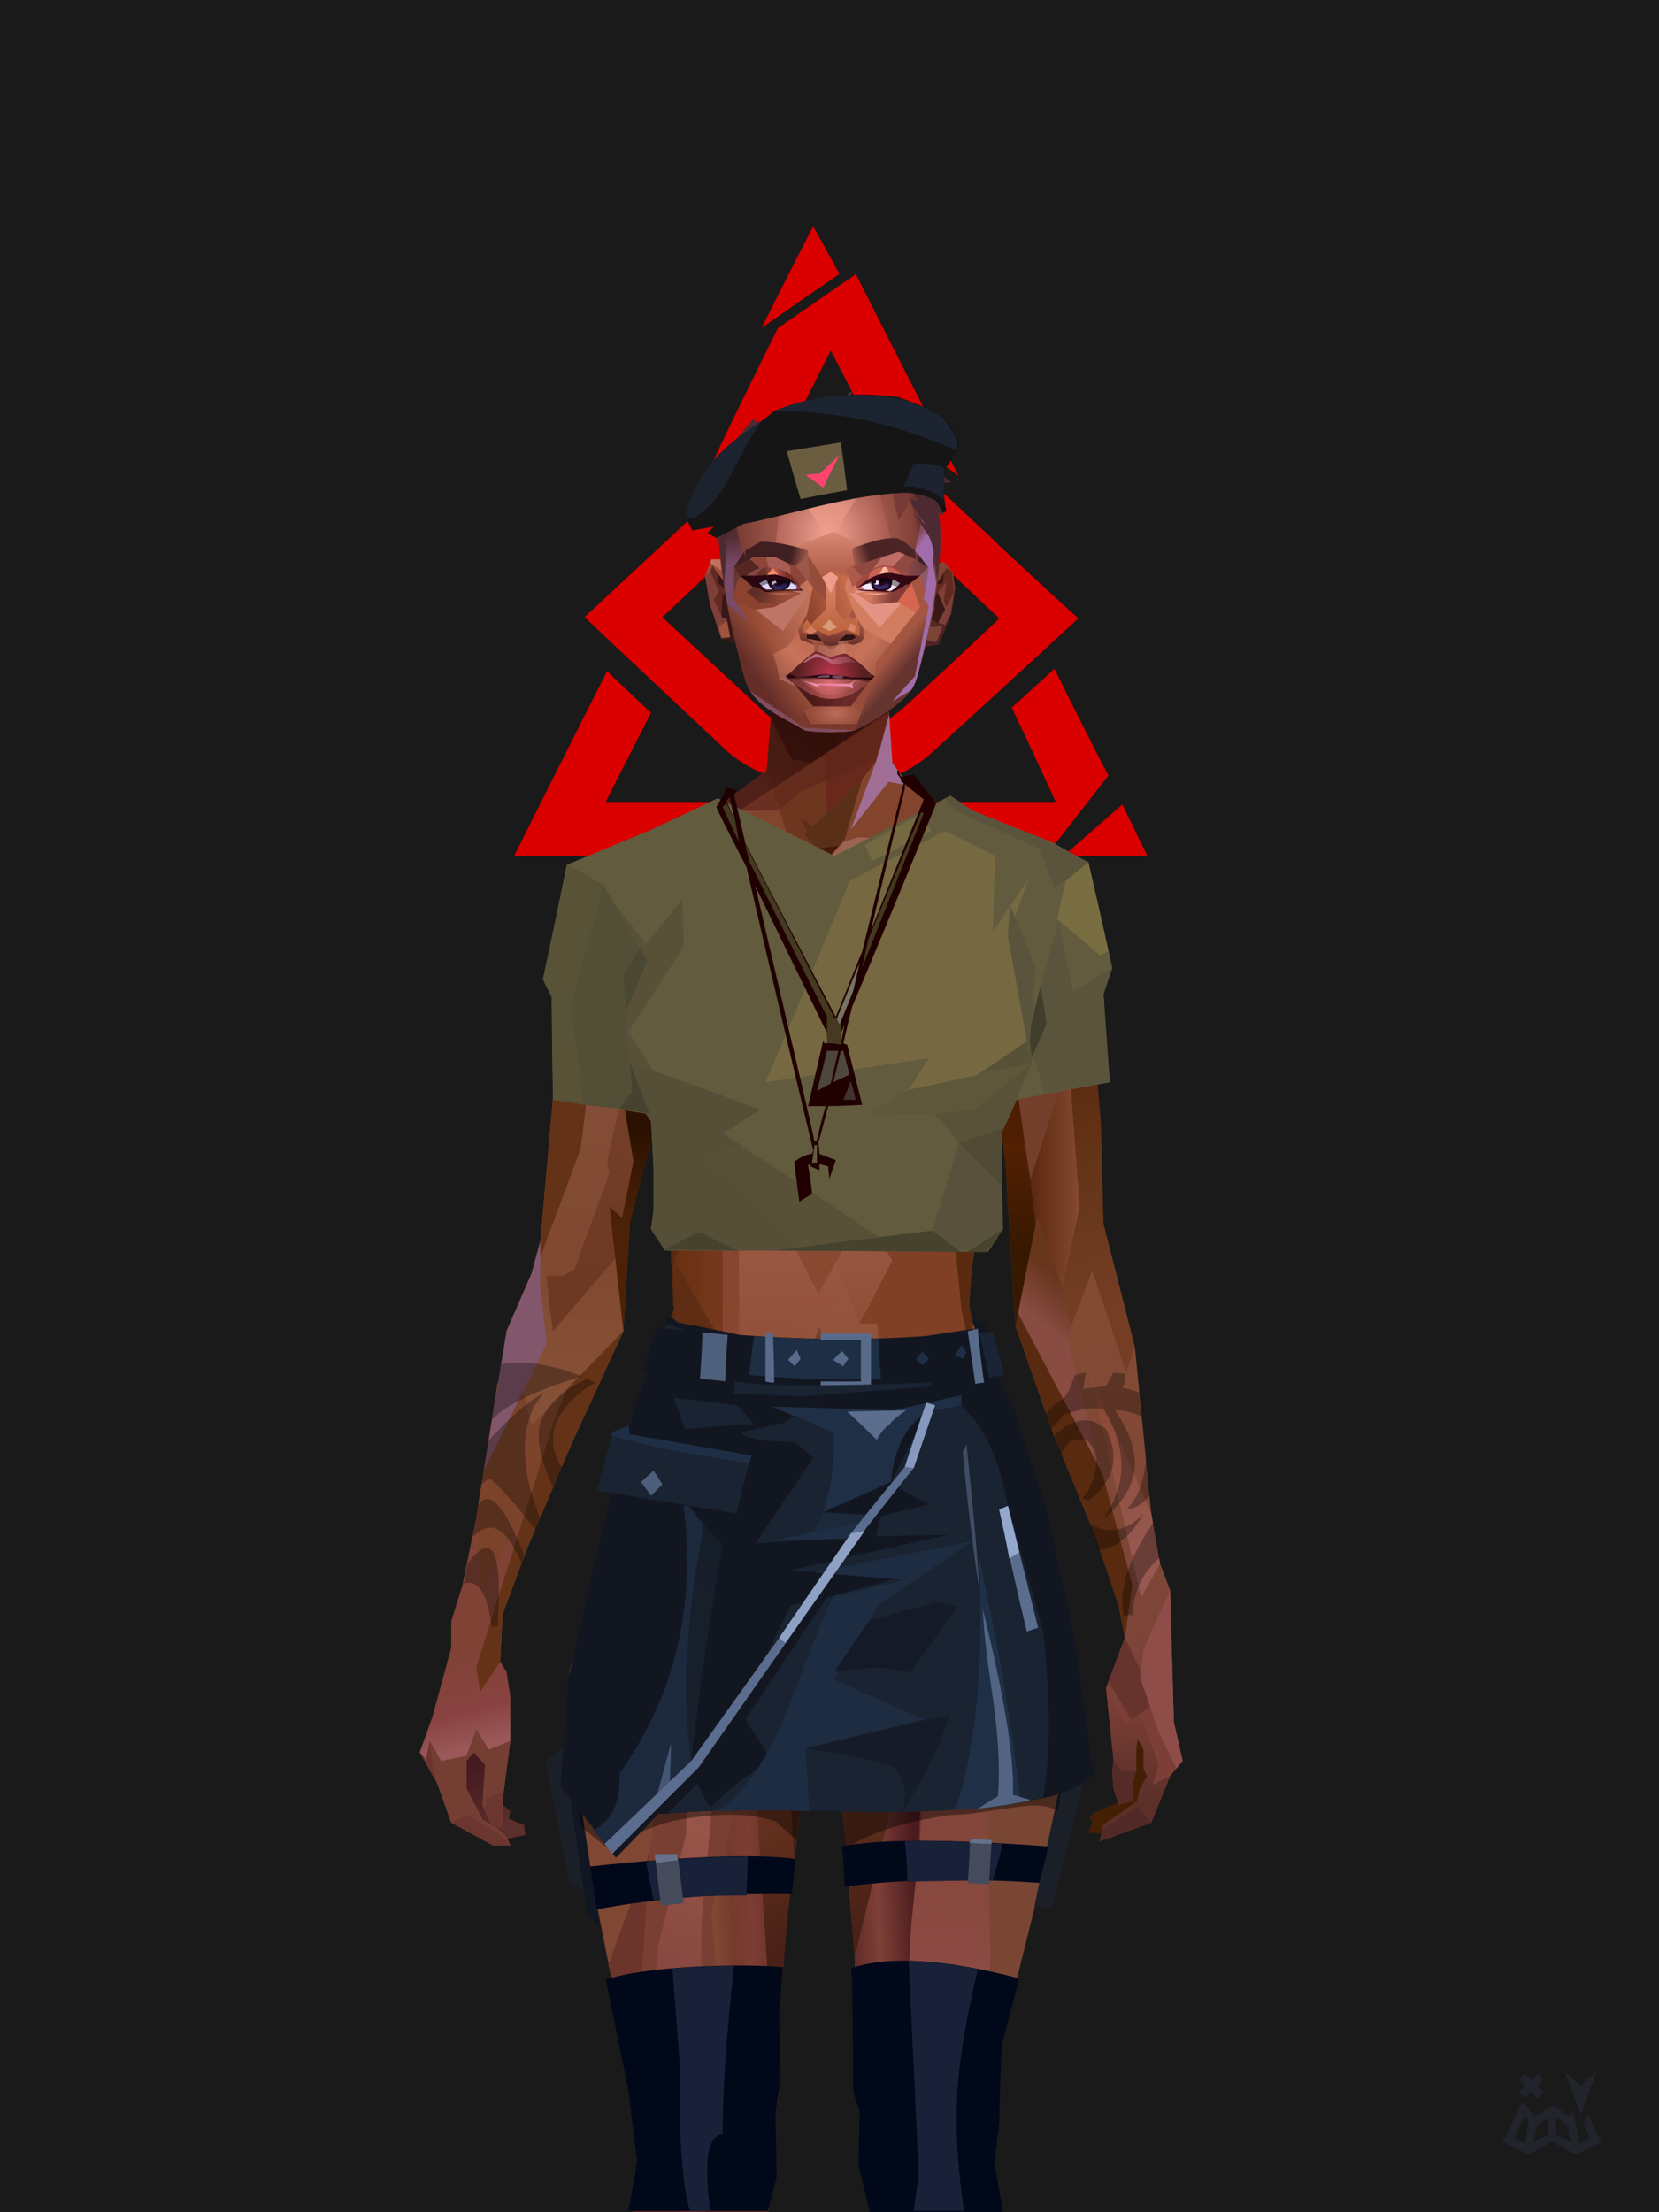<?xml version="1.0" encoding="UTF-8"?><svg width="1320px" height="1760px" viewBox="0 0 1320 1760" version="1.1" xmlns="http://www.w3.org/2000/svg" xmlns:xlink="http://www.w3.org/1999/xlink"><defs><path d=" M 334,204 C 347,216 365,233 383,250 L 386,253 C 418,283 450,312 450,312 C 371,385 331,421 331,421 C 285,460 210,451 172,419 C 95,347 57,311 57,311 L 172,204 C 225,165 279,165 334,204 Z M 195,239 C 145,287 119,311 119,311 C 175,363 203,389 203,389 C 227,407 276,414 311,383 C 362,336 387,312 387,312 C 336,264 311,240 311,240 C 273,211 235,211 195,239 Z" id="id-30894"></path><filter width="134%" height="149%" x="-17%" y="-24%" id="id-30895" filterUnits="objectBoundingBox"><feMorphology result="id-30896" in="SourceAlpha" operator="dilate" radius="0.500"></feMorphology><feOffset result="id-30897" in="SourceGraphic" dx="0" dy="0"></feOffset><feGaussianBlur result="id-30899" in="SourceGraphic" stdDeviation="22"></feGaussianBlur><feColorMatrix in="SourceGraphic" type="matrix" values="0 0 0 0 0.491 0 0 0 0 0.024 0 0 0 0 0.024 0 0 0 1 0"></feColorMatrix></filter><circle cx="252" cy="311" r="67" id="id-30902"></circle><filter width="199%" height="199%" x="-49%" y="-49%" id="id-30903" filterUnits="objectBoundingBox"><feMorphology result="id-30896" in="SourceAlpha" operator="dilate" radius="0.500"></feMorphology><feOffset result="id-30897" in="SourceGraphic" dx="0" dy="0"></feOffset><feGaussianBlur result="id-30899" in="SourceGraphic" stdDeviation="22"></feGaussianBlur><feColorMatrix in="SourceGraphic" type="matrix" values="0 0 0 0 0.491 0 0 0 0 0.024 0 0 0 0 0.024 0 0 0 1 0"></feColorMatrix></filter><path d=" M 1,501 C 50,403 75,354 75,354 C 98,376 110,387 110,387 C 86,434 74,458 74,458 C 312,458 432,458 432,458 C 409,408 397,383 397,383 C 420,362 431,352 431,352 C 459,409 474,437 474,437 L 424,501 C 142,501 1,501 1,501 Z" id="id-30910"></path><filter width="128%" height="189%" x="-14%" y="-45%" id="id-30911" filterUnits="objectBoundingBox"><feMorphology result="id-30896" in="SourceAlpha" operator="dilate" radius="0.500"></feMorphology><feOffset result="id-30897" in="SourceGraphic" dx="0" dy="0"></feOffset><feGaussianBlur result="id-30899" in="SourceGraphic" stdDeviation="22"></feGaussianBlur><feColorMatrix in="SourceGraphic" type="matrix" values="0 0 0 0 0.491 0 0 0 0 0.024 0 0 0 0 0.024 0 0 0 1 0"></feColorMatrix></filter><path d=" M 438,501 C 469,474 485,460 485,460 L 505,501 C 460,501 438,501 438,501 Z" id="id-30918"></path><filter width="304%" height="429%" x="-105%" y="-162%" id="id-30919" filterUnits="objectBoundingBox"><feMorphology result="id-30896" in="SourceAlpha" operator="dilate" radius="0.500"></feMorphology><feOffset result="id-30897" in="SourceGraphic" dx="0" dy="0"></feOffset><feGaussianBlur result="id-30899" in="SourceGraphic" stdDeviation="22"></feGaussianBlur><feColorMatrix in="SourceGraphic" type="matrix" values="0 0 0 0 0.491 0 0 0 0 0.024 0 0 0 0 0.024 0 0 0 1 0"></feColorMatrix></filter><path d=" M 155,196 C 156,195 156,195 156,195 C 178,179 200,163 220,164 C 242,121 253,99 253,99 C 275,141 285,162 285,162 C 303,165 325,176 355,199 C 300,92 273,38 273,38 L 211,81 C 173,157 155,196 155,196 Z" id="id-30926"></path><filter width="167%" height="184%" x="-33%" y="-41%" id="id-30927" filterUnits="objectBoundingBox"><feMorphology result="id-30896" in="SourceAlpha" operator="dilate" radius="0.500"></feMorphology><feOffset result="id-30897" in="SourceGraphic" dx="0" dy="0"></feOffset><feGaussianBlur result="id-30899" in="SourceGraphic" stdDeviation="22"></feGaussianBlur><feColorMatrix in="SourceGraphic" type="matrix" values="0 0 0 0 0.491 0 0 0 0 0.024 0 0 0 0 0.024 0 0 0 1 0"></feColorMatrix></filter><path d=" M 198,81 C 239,52 260,38 260,38 L 239,0 C 211,54 198,81 198,81 Z" id="id-30934"></path><filter width="316%" height="267%" x="-109%" y="-83%" id="id-30935" filterUnits="objectBoundingBox"><feMorphology result="id-30896" in="SourceAlpha" operator="dilate" radius="0.500"></feMorphology><feOffset result="id-30897" in="SourceGraphic" dx="0" dy="0"></feOffset><feGaussianBlur result="id-30899" in="SourceGraphic" stdDeviation="22"></feGaussianBlur><feColorMatrix in="SourceGraphic" type="matrix" values="0 0 0 0 0.491 0 0 0 0 0.024 0 0 0 0 0.024 0 0 0 1 0"></feColorMatrix></filter></defs><g stroke="none" stroke-width="1" fill="none" id="id-30942" fill-rule="evenodd"><g id="id-30943"><rect fill="#1A1A1A" width="1320" height="1760" x="0" y="0" id="id-30944"></rect><g transform=" translate(408,180)" id="id-30945"><g id="id-30946"><use fill="#000000" fill-opacity="1" xlink:href="#id-30894" filter="url(#id-30895)"></use><use fill="#DA0000" xlink:href="#id-30894" fill-rule="evenodd"></use></g><g id="id-30950"><use fill="#000000" fill-opacity="1" xlink:href="#id-30902" filter="url(#id-30903)"></use><use fill="#DA0000" xlink:href="#id-30902" fill-rule="evenodd"></use></g><g id="id-30954"><use fill="#000000" fill-opacity="1" xlink:href="#id-30910" filter="url(#id-30911)"></use><use fill="#DA0000" xlink:href="#id-30910" fill-rule="evenodd"></use></g><g id="id-30958"><use fill="#000000" fill-opacity="1" xlink:href="#id-30918" filter="url(#id-30919)"></use><use fill="#DA0000" xlink:href="#id-30918" fill-rule="evenodd"></use></g><g id="id-30962"><use fill="#000000" fill-opacity="1" xlink:href="#id-30926" filter="url(#id-30927)"></use><use fill="#DA0000" xlink:href="#id-30926" fill-rule="evenodd"></use></g><g id="id-30966"><use fill="#000000" fill-opacity="1" xlink:href="#id-30934" filter="url(#id-30935)"></use><use fill="#DA0000" xlink:href="#id-30934" fill-rule="evenodd"></use></g></g></g></g><defs><linearGradient x1="100%" y1="46%" x2="12%" y2="47%" id="id-74155"><stop stop-color="#723722" offset="0%"></stop><stop stop-color="#96513B" offset="21%"></stop><stop stop-color="#9A6555" offset="46%"></stop><stop stop-color="#9F5E49" offset="80%"></stop><stop stop-color="#93523A" offset="100%"></stop></linearGradient><linearGradient x1="53%" y1="81%" x2="50%" y2="21%" id="id-74156"><stop stop-color="#7B3F37" offset="0%"></stop><stop stop-color="#7D4538" offset="24%"></stop><stop stop-color="#834B33" offset="100%"></stop></linearGradient><linearGradient x1="52%" y1="-4%" x2="46%" y2="70%" id="id-74157"><stop stop-color="#834239" offset="0%"></stop><stop stop-color="#5C3029" offset="100%"></stop></linearGradient><linearGradient x1="46%" y1="43%" x2="15%" y2="43%" id="id-74158"><stop stop-color="#924833" offset="0%"></stop><stop stop-color="#683011" offset="100%"></stop></linearGradient><linearGradient x1="54%" y1="37%" x2="12%" y2="72%" id="id-74159"><stop stop-color="#1E0404" offset="0%"></stop><stop stop-color="#34100E" offset="100%"></stop></linearGradient><linearGradient x1="40%" y1="14%" x2="61%" y2="85%" id="id-74160"><stop stop-color="#461A1F" offset="0%"></stop><stop stop-color="#5B2F2C" offset="100%"></stop></linearGradient><linearGradient x1="27%" y1="47%" x2="91%" y2="49%" id="id-74161"><stop stop-color="#784730" offset="0%"></stop><stop stop-color="#BE8BC7" offset="100%"></stop></linearGradient><linearGradient x1="47%" y1="60%" x2="49%" y2="79%" id="id-74162"><stop stop-color="#7F4235" offset="0%"></stop><stop stop-color="#894241" offset="60%"></stop><stop stop-color="#9B595A" offset="100%"></stop></linearGradient><linearGradient x1="29%" y1="56%" x2="69%" y2="53%" id="id-74163"><stop stop-color="#804733" offset="0%"></stop><stop stop-color="#743A2C" offset="8%"></stop><stop stop-color="#7C3D34" offset="18%"></stop><stop stop-color="#5D2920" offset="38%"></stop><stop stop-color="#5B2725" offset="65%"></stop><stop stop-color="#7E4037" offset="81%"></stop><stop stop-color="#4C1B1F" offset="100%"></stop></linearGradient><linearGradient x1="47%" y1="45%" x2="54%" y2="46%" id="id-74164"><stop stop-color="#7A3932" offset="0%"></stop><stop stop-color="#763B2F" offset="62%"></stop><stop stop-color="#5F2C1F" offset="77%"></stop><stop stop-color="#794634" offset="100%"></stop></linearGradient><linearGradient x1="51%" y1="7%" x2="50%" y2="100%" id="id-74165"><stop stop-color="#763D2D" offset="0%"></stop><stop stop-color="#914E49" offset="75%"></stop><stop stop-color="#7B3C3B" offset="100%"></stop></linearGradient><linearGradient x1="51%" y1="11%" x2="49%" y2="93%" id="id-74166"><stop stop-color="#87523F" offset="0%"></stop><stop stop-color="#80482F" offset="73%"></stop><stop stop-color="#865037" offset="100%"></stop></linearGradient><linearGradient x1="51%" y1="-5%" x2="48%" y2="96%" id="id-74167"><stop stop-color="#7D452E" offset="0%"></stop><stop stop-color="#6C3821" offset="100%"></stop></linearGradient><linearGradient x1="50%" y1="19%" x2="50%" y2="69%" id="id-74168"><stop stop-color="#50260A" offset="0%"></stop><stop stop-color="#291000" offset="45%"></stop><stop stop-color="#4C2106" offset="100%"></stop></linearGradient><linearGradient x1="46%" y1="74%" x2="39%" y2="35%" id="id-74169"><stop stop-color="#492117" offset="0%"></stop><stop stop-color="#64311E" offset="51%"></stop><stop stop-color="#713121" offset="100%"></stop></linearGradient><linearGradient x1="46%" y1="16%" x2="49%" y2="82%" id="id-74170"><stop stop-color="#512416" offset="0%" stop-opacity="0.186"></stop><stop stop-color="#482015" offset="100%"></stop></linearGradient><linearGradient x1="41%" y1="19%" x2="50%" y2="100%" id="id-74171"><stop stop-color="#5B2725" offset="0%"></stop><stop stop-color="#50260A" offset="100%"></stop></linearGradient><linearGradient x1="50%" y1="31%" x2="45%" y2="50%" id="id-74172"><stop stop-color="#68361D" offset="0%"></stop><stop stop-color="#894C43" offset="100%"></stop></linearGradient><linearGradient x1="51%" y1="22%" x2="50%" y2="100%" id="id-74173"><stop stop-color="#5D2126" offset="0%"></stop><stop stop-color="#4F1C21" offset="100%"></stop></linearGradient><linearGradient x1="49%" y1="0%" x2="50%" y2="100%" id="id-74174"><stop stop-color="#7A3F2E" offset="0%"></stop><stop stop-color="#793F35" offset="100%"></stop></linearGradient><linearGradient x1="44%" y1="15%" x2="50%" y2="100%" id="id-74175"><stop stop-color="#5B2C1F" offset="0%"></stop><stop stop-color="#50281D" offset="100%"></stop></linearGradient><linearGradient x1="52%" y1="21%" x2="49%" y2="83%" id="id-74176"><stop stop-color="#7F4534" offset="0%"></stop><stop stop-color="#975549" offset="48%"></stop><stop stop-color="#83453F" offset="100%"></stop></linearGradient><linearGradient x1="85%" y1="60%" x2="15%" y2="60%" id="id-74177"><stop stop-color="#864A32" offset="0%"></stop><stop stop-color="#5D2A11" offset="100%"></stop></linearGradient><linearGradient x1="48%" y1="-20%" x2="59%" y2="91%" id="id-74178"><stop stop-color="#96533C" offset="0%"></stop><stop stop-color="#5D2C12" offset="60%"></stop><stop stop-color="#643418" offset="72%"></stop><stop stop-color="#743E24" offset="100%"></stop></linearGradient><linearGradient x1="55%" y1="48%" x2="46%" y2="33%" id="id-74179"><stop stop-color="#743F2A" offset="0%"></stop><stop stop-color="#7E462E" offset="86%"></stop><stop stop-color="#764228" offset="100%"></stop></linearGradient><linearGradient x1="50%" y1="19%" x2="50%" y2="78%" id="id-74180"><stop stop-color="#401900" offset="0%"></stop><stop stop-color="#522003" offset="50%"></stop><stop stop-color="#371900" offset="100%"></stop></linearGradient><linearGradient x1="50%" y1="10%" x2="50%" y2="43%" id="id-74181"><stop stop-color="#85462C" offset="0%"></stop><stop stop-color="#602C13" offset="15%"></stop><stop stop-color="#652D15" offset="68%"></stop><stop stop-color="#592A10" offset="100%"></stop></linearGradient><linearGradient x1="89%" y1="50%" x2="9%" y2="52%" id="id-74182"><stop stop-color="#401D02" offset="0%"></stop><stop stop-color="#995734" offset="53%" stop-opacity="0.199"></stop><stop stop-color="#5A2A10" offset="75%"></stop><stop stop-color="#411900" offset="100%"></stop></linearGradient><linearGradient x1="44%" y1="70%" x2="86%" y2="30%" id="id-74183"><stop stop-color="#9A5741" offset="0%"></stop><stop stop-color="#9C6A5F" offset="100%"></stop></linearGradient><linearGradient x1="19%" y1="86%" x2="73%" y2="32%" id="id-74184"><stop stop-color="#703010" offset="0%"></stop><stop stop-color="#A66353" offset="40%"></stop><stop stop-color="#AE745F" offset="100%"></stop></linearGradient><linearGradient x1="35%" y1="94%" x2="47%" y2="12%" id="id-74185"><stop stop-color="#723C23" offset="0%"></stop><stop stop-color="#966556" offset="40%"></stop><stop stop-color="#AC715D" offset="46%"></stop><stop stop-color="#A36655" offset="100%"></stop></linearGradient><linearGradient x1="50%" y1="54%" x2="27%" y2="9%" id="id-74186"><stop stop-color="#DDAB90" offset="0%"></stop><stop stop-color="#DDAB90" offset="100%" stop-opacity="0.078"></stop></linearGradient><linearGradient x1="20%" y1="36%" x2="93%" y2="69%" id="id-74187"><stop stop-color="#A36150" offset="0%"></stop><stop stop-color="#9D604E" offset="70%"></stop><stop stop-color="#803A19" offset="100%"></stop></linearGradient><linearGradient x1="36%" y1="84%" x2="25%" y2="44%" id="id-74188"><stop stop-color="#663D38" offset="0%" stop-opacity="0.509"></stop><stop stop-color="#57260A" offset="35%" stop-opacity="0.675"></stop><stop stop-color="#763217" offset="100%" stop-opacity="0"></stop></linearGradient><linearGradient x1="63%" y1="95%" x2="43%" y2="20%" id="id-74189"><stop stop-color="#7C3C2B" offset="0%"></stop><stop stop-color="#8A4B32" offset="46%"></stop><stop stop-color="#88452F" offset="100%"></stop></linearGradient><linearGradient x1="40%" y1="0%" x2="50%" y2="86%" id="id-74190"><stop stop-color="#804025" offset="0%"></stop><stop stop-color="#955542" offset="100%"></stop></linearGradient><linearGradient x1="50%" y1="0%" x2="50%" y2="92%" id="id-74191"><stop stop-color="#B56F5E" offset="0%"></stop><stop stop-color="#8B4E35" offset="100%"></stop></linearGradient><linearGradient x1="33%" y1="79%" x2="21%" y2="44%" id="id-74192"><stop stop-color="#936354" offset="0%"></stop><stop stop-color="#633117" offset="28%"></stop><stop stop-color="#763C17" offset="100%" stop-opacity="0"></stop></linearGradient><linearGradient x1="4%" y1="47%" x2="92%" y2="45%" id="id-74193"><stop stop-color="#391108" offset="0%"></stop><stop stop-color="#501A0F" offset="17%" stop-opacity="0.753"></stop><stop stop-color="#6B3127" offset="48%" stop-opacity="0.386"></stop><stop stop-color="#4A1C15" offset="78%" stop-opacity="0.762"></stop><stop stop-color="#411610" offset="100%"></stop></linearGradient><linearGradient x1="60%" y1="45%" x2="67%" y2="53%" id="id-74194"><stop stop-color="#A3716E" offset="0%"></stop><stop stop-color="#CB93A9" offset="100%"></stop></linearGradient><linearGradient x1="48%" y1="15%" x2="54%" y2="81%" id="id-74195"><stop stop-color="#8C4A35" offset="0%"></stop><stop stop-color="#965850" offset="100%"></stop></linearGradient><linearGradient x1="47%" y1="44%" x2="50%" y2="61%" id="id-74196"><stop stop-color="#3E0D06" offset="0%" stop-opacity="0.175"></stop><stop stop-color="#33100B" offset="100%"></stop></linearGradient><linearGradient x1="26%" y1="-7%" x2="50%" y2="96%" id="id-74197"><stop stop-color="#37373F" offset="0%"></stop><stop stop-color="#19191D" offset="100%"></stop></linearGradient><linearGradient x1="50%" y1="12%" x2="59%" y2="82%" id="id-74198"><stop stop-color="#252525" offset="0%"></stop><stop stop-color="#101010" offset="100%"></stop></linearGradient><linearGradient x1="25%" y1="-16%" x2="50%" y2="98%" id="id-74199"><stop stop-color="#37373F" offset="0%"></stop><stop stop-color="#19191D" offset="100%"></stop></linearGradient><linearGradient x1="75%" y1="39%" x2="50%" y2="93%" id="id-74200"><stop stop-color="#252525" offset="0%"></stop><stop stop-color="#000000" offset="100%"></stop></linearGradient></defs><g transform=" translate(334,549)" id="id-74201"><polygon points="561 754 565 871 565 881 537 893 533 897 535 901 532 909 543 910 597 864" fill="#451F04" id="id-74202"></polygon><polygon points="537 282 539 246 535 195 529 158 522 137 484 118 440 111 212 111 188 113 157 123 121 139 111 186 108 221 109 290" fill="url(#id-74155)" id="id-74202"></polygon><polygon points="467 393 474 506 503 589 537 672 556 728 561 754 546 794 552 851 551 861 552 874 556 885 567 882 568 866 570 860 570 843 571 834 576 843 576 859 579 864 573 874 571 884 544 903 541 916 582 901 597 864 607 852 600 821 597 716 589 695 582 655 569 523 544 425" fill="url(#id-74156)" id="id-74202"></polygon><polygon points="546 794 552 851 551 861 552 874 556 885 567 882 568 866 570 860 570 843 571 834 576 843 576 859 579 864 573 874 571 884 544 903 541 916 582 901 597 864 583 871 588 855 573 815 561 823" fill="url(#id-74157)" id="id-74202"></polygon><polygon points="552 851 551 861 552 874 556 887 567 884 568 866 570 860 558 860" fill="#552B28" id="id-74202"></polygon><polygon points="544 906 541 916 582 901 571 889" fill="#512926" id="id-74202"></polygon><polygon points="561 754 548 789 566 819 586 806" fill="#66342D" id="id-74202"></polygon><polygon points="486 648 477 599 453 529 440 504 437 490 439 460 449 402 456 340 188 343 198 411 202 493 162 596 153 638 266 693 319 721 386 693" fill="url(#id-74158)" id="id-74202"></polygon><polygon points="486 648 477 599 453 529 440 504 437 490 439 460 449 402 456 340 296 353 376 634" fill="#804025" id="id-74202"></polygon><g transform=" translate(188,0)" id="id-74211"><polygon points="274 114 253 111 232 100 201 76 188 58 184 1 93 1 88 64 25 111 1 113 103 123 121 135 134 138 149 121 161 117 187 119 225 114" fill="#83442E" id="id-74202"></polygon><polygon points="201 76 188 58 185 12 175 57 155 111 185 73" fill="#A06E95" id="id-74202"></polygon><polygon points="149 1 93 1 88 64 108 126 121 135 133 138" fill="#6E361F" id="id-74202"></polygon><polygon points="116 102 120 113 118 115 136 135 150 119 164 71 125 108" fill="#5A2F17" id="id-74215"></polygon><polygon points="121 127 133 138 145 124" fill="#431903" id="id-74216"></polygon><polygon points="136 98 164 71 175 57 186 17 134 51" fill="#68291C" id="id-74217"></polygon><polygon points="97 96 116 80 164 60 178 48 186 17 184 1 93 1 88 64 45 96" fill="#5E2519" opacity="0.654" id="id-74202"></polygon><polygon points="186 17 184 1 93 1 88 64 45 96 66 96" fill="url(#id-74159)" opacity="0.467" id="id-74202"></polygon><polygon points="123 58 176 23 186 17 184 1 93 1 91 22 108 55" fill="#1E0404" opacity="0.434" id="id-74202"></polygon></g><polygon points="41 844 33 856 36 895 64 915 84 911 83 903 71 898 72 892 63 884 52 849" fill="url(#id-74160)" id="id-74202"></polygon><polygon points="315 152 285 173 320 188 357 166" fill="#AA6D58" id="id-74222"></polygon><polygon points="327 150 370 130 342 127" fill="#7D452B" id="id-74223"></polygon><polygon points="301 142 303 148 243 131 240 119 276 119" fill="#7B442B" id="id-74224"></polygon><polygon points="159 149 206 123 269 123 303 144 297 118 188 113 157 123 121 139" fill="url(#id-74161)" id="id-74202"></polygon><polygon points="157 123 121 139 153 167 196 134" fill="#BE8CA3" id="id-74202"></polygon><polygon points="89 584 77 541 62 551 45 658 34 712 25 741 25 762 10 817 0 845 14 870 25 901 58 919 72 919 69 913 61 905 50 899 37 874 37 852 43 845 52 855 50 887 56 901 64 905 66 901 66 882 72 836 72 800 69 781 64 773 66 735 85 684 121 599 162 510" fill="url(#id-74162)" id="id-74202"></polygon><polygon points="89 584 77 541 62 551 45 658 48 715 121 599 162 510" fill="#7A432A" id="id-74202"></polygon><polygon points="55 843 45 827 37 848 17 852 8 836 5 851 0 845 14 870 25 901 58 919 72 919 69 913 61 905 50 899 37 874 37 852 43 845 52 855 50 887 56 901 64 905 66 901 66 882 72 836" fill="#743E32" id="id-74202"></polygon><polygon points="53 882 52 892 56 901 64 905 66 901 66 882 67 876" fill="#6B362F" id="id-74202"></polygon><polygon points="25 901 58 919 72 919 62 909 37 895" fill="#6B362F" id="id-74202"></polygon><polygon points="160 467 145 488 108 578 45 777 48 797 64 773 66 735 85 684 121 599 162 510" fill="#643317" id="id-74202"></polygon><polygon points="169 1211 277 1211 282 1183 281 1150 284 1127 286 1114 285 1063 293 972 306 866 311 792 309 768 323 771 337 768 333 817 333 855 339 924 346 1008 348 1113 351 1130 353 1176 361 1211 461 1211 458 1191 456 1170 460 1133 461 1082 505 905 516 839 518 826 512 762 503 706 486 648 482 629 386 690 318 718 266 690 184 629 153 637 132 731 119 781 118 813 123 862 131 916 166 1094 176 1179" fill="url(#id-74163)" id="id-74202"></polygon><polygon points="463 664 416 771 400 819 392 1125 359 1178 398 1204 441 1153 461 1082 505 905 516 839 518 826 515 789 490 714" fill="url(#id-74164)" id="id-74202"></polygon><polygon points="422 1160 395 1199 365 1171 401 1149 384 1120 391 983 411 786 416 771 448 697 454 1013 445 1116 407 1149" fill="url(#id-74165)" id="id-74235"></polygon><polygon points="121 139 111 186 108 221 109 290 96 438 89 464 69 510 89 585 162 510 167 425 162 241" fill="url(#id-74166)" id="id-74202"></polygon><polygon points="101 466 103 488 106 510 160 447 179 359 164 232 187 184 186 179 132 181 161 234 161 321 149 376 151 384 123 461 114 466" fill="url(#id-74167)" id="id-74237"></polygon><polygon points="96 438 89 464 69 510 51 621 101 520 96 476" fill="#82566B" id="id-74202"></polygon><polygon points="96 451 128 365 134 316 121 139 111 186 108 221 109 290 96 438" fill="#643317" id="id-74202"></polygon><polygon points="184 241 177 248 162 225 138 289 161 321 170 375 161 420 151 411 162 510 167 425 188 343" fill="url(#id-74168)" id="id-74202"></polygon><polygon points="284 1127 286 1114 285 1063 293 972 306 866 311 792 309 768 323 771 337 768 333 817 333 855 339 924 346 1008 375 889 416 771 463 664 490 714 515 790 512 762 503 706 486 648 477 599 471 583 420 650 316 720 201 654 244 742 264 824 275 994" fill="url(#id-74169)" id="id-74202"></polygon><polygon points="298 930 306 866 311 792 309 768 323 771 337 768 333 817 333 855 336 894 347 826 360 784 378 733 388 687 321 739 254 687 267 736 291 821" fill="url(#id-74170)" id="id-74202"></polygon><polygon points="348 1093 348 1113 351 1130 353 1176 361 1211 461 1211 439 1155 422 1136 403 1148 429 1168 400 1202 370 1170 382 1125" fill="url(#id-74171)" id="id-74202"></polygon><polygon points="10 855 8 836 5 851 0 845 14 870" fill="#6D342E" id="id-74202"></polygon><polygon points="520 500 516 520 544 629 474 500 490 399" fill="url(#id-74172)" id="id-74245"></polygon><polygon points="461 1211 458 1191 456 1170 460 1133 461 1082 439 1155 450 1211" fill="url(#id-74173)" id="id-74202"></polygon><polygon points="220 1149 259 1115 240 1063 232 973 266 819 240 713 201 661 158 650 201 784 183 925 170 1083" fill="url(#id-74174)" id="id-74247"></polygon><polygon points="169 1211 277 1211 282 1183 281 1150 284 1127 286 1114 286 1098 226 1211 207 1211 196 1121 173 1078 150 1014 166 1094 176 1179" fill="url(#id-74175)" id="id-74202"></polygon><polygon points="173 1078 183 924 150 1014" fill="#6B352C" id="id-74202"></polygon><polygon points="169 1211 239 1211 230 1196 204 1175 173 1150 176 1179" fill="#521E24" opacity="0.574" id="id-74202"></polygon><polygon points="221 1130 240 1097 224 1063 224 983 240 804 217 698 190 668 212 771 212 910 190 998 181 1094" fill="url(#id-74176)" id="id-74247"></polygon><polygon points="217 795 221 692 200 667 169 658 200 737" fill="#9C5F46" id="id-74252"></polygon><polygon points="511 476 492 419 481 447 484 356 521 274 533 417" fill="url(#id-74177)" id="id-74253"></polygon><polygon points="569 523 544 425 542 346 537 282 539 246 535 195 529 158 522 137 494 161 419 158 471 211 516 290 525 411 511 477 518 507 535 462 562 543" fill="url(#id-74178)" id="id-74202"></polygon><polygon points="486 389 533 243 501 167 464 207 451 247 463 265" fill="url(#id-74179)" id="id-74255"></polygon><polygon points="473 490 474 506 503 589 537 672 556 728 561 754 567 712 543 623" fill="#582A0F" id="id-74202"></polygon><polygon points="460 328 466 378 474 506 490 425 486 392 469 274 479 230 461 260 454 251" fill="url(#id-74180)" id="id-74202"></polygon><polygon points="440 504 437 490 439 460 449 402 456 340 458 328 325 282 188 343 198 411 202 493 162 596 157 621 161 633 169 599 173 570 204 506 202 458 217 402 286 365 321 352 353 360 422 402 431 493 437 520" fill="url(#id-74181)" id="id-74202"></polygon><polygon points="451 385 456 340 458 328 364 340 330 308 268 343 188 343 194 379 262 368 312 343 335 340 381 368" fill="url(#id-74182)" id="id-74202"></polygon><polygon points="286 328 306 310 330 274 453 252 464 205 421 156 317 204 219 165 210 154 188 180" fill="url(#id-74183)" id="id-74260"></polygon><path d=" M 422,195 L 405,190 C 377,190 357,198 343,214 C 329,230 322,250 323,276 C 324,301 331,320 345,333 C 365,351 384,356 405,356 C 425,356 444,347 450,342 C 454,339 457,335 460,328 C 463,323 466,317 467,308 C 469,294 466,276 457,254 L 422,195 Z" fill="url(#id-74184)" id="id-74261"></path><path d=" M 422,195 L 417,175 C 386,188 366,196 358,201 C 355,203 351,206 348,208 C 348,209 381,253 448,342 C 454,338 459,332 463,324 C 469,310 469,301 469,293 C 469,287 465,275 459,257 L 422,195 Z" fill="url(#id-74185)" id="id-74261"></path><path d=" M 375,226 C 338,253 343,276 343,284 C 343,291 353,319 371,335 C 379,342 422,349 447,331 C 468,316 472,294 458,265 C 427,221 400,208 375,226 Z" fill="url(#id-74186)" opacity="0.282" id="id-74261"></path><path d=" M 272,205 C 260,199 243,200 221,209 C 187,227 169,258 168,303 C 167,319 184,342 190,346 C 197,351 212,356 239,353 C 257,351 272,344 284,333 C 303,312 312,288 309,260 C 305,217 291,214 272,205 Z" fill="url(#id-74187)" id="id-74264"></path><path d=" M 340,285 C 333,252 328,240 326,248 C 324,254 323,263 323,276 C 324,301 331,320 345,333 C 365,351 382,356 404,356 C 425,356 444,347 450,342 C 456,337 465,325 468,308 C 472,290 465,276 463,268 C 461,263 460,259 458,255 L 442,290 L 399,304 L 366,300 L 340,285 Z" fill="url(#id-74188)" id="id-74261"></path><path d=" M 153,637 L 149,654 L 132,731 L 130,739 C 133,730 135,723 137,718 C 140,709 147,691 149,680 C 151,671 155,655 161,633 L 172,570 L 162,596 L 153,637 Z" fill="#7D362E" id="id-74202"></path><path d=" M 259,203 C 254,199 240,185 217,163 L 210,153 L 186,180 C 192,211 192,231 186,239 C 175,256 168,277 168,303 C 168,324 190,352 239,344 C 252,342 274,217 259,203 Z" fill="#A36150" id="id-74264"></path><polygon points="175 565 203 550 234 558 241 520 203 455 203 507" fill="#5E2D13" id="id-74268"></polygon><polygon points="241 442 241 518 229 556 233 629 266 657 316 707 381 659 395 629 364 504 350 504 301 380" fill="url(#id-74189)" id="id-74269"></polygon><polygon points="432 626 427 589 407 518 414 505 450 568 470 618" fill="url(#id-74190)" id="id-74270"></polygon><polygon points="302 376 254 442 254 546 302 590 364 568 364 504 350 504 376 454 345 400" fill="url(#id-74191)" opacity="0.599" id="id-74269"></polygon><polygon points="317 480 342 436 319 413 300 447" fill="#874A31" id="id-74272"></polygon><polygon points="304 541 318 507 329 541 314 549" fill="#774029" id="id-74273"></polygon><polygon points="306 543 316 578 329 541" fill="#935F42" id="id-74274"></polygon><path d=" M 178,333 C 179,334 180,336 182,338 C 184,342 186,343 189,346 C 190,347 197,351 206,353 C 215,354 226,355 239,353 C 257,351 272,344 284,333 C 293,322 299,313 302,305 C 304,301 307,293 309,277 C 310,274 310,268 309,260 L 228,277 L 207,295 L 178,333 Z" fill="url(#id-74192)" id="id-74264"></path><polygon points="306 543 308 550 324 556 329 541" fill="#9E7261" id="id-74274"></polygon><polygon points="308 543 318 525 323 542 314 548" fill="#3C1E03" id="id-74277"></polygon><polygon points="152 641 162 596 176 561 185 617 214 602 246 628 323 690 404 628 423 605 454 605 470 577 477 599 482 629 388 689 337 768 323 771 309 768 259 688 175 639 142 688" fill="url(#id-74193)" opacity="0.442" id="id-74278"></polygon><polygon points="490 154 522 137 484 118 412 123" fill="url(#id-74194)" id="id-74202"></polygon><polygon points="573 785 588 829 602 858 607 852 600 821 597 716 576 763" fill="#8E4D48" id="id-74202"></polygon><polygon points="574 722 589 695 582 655 533 542" fill="url(#id-74195)" id="id-74202"></polygon><polygon points="172 640 241 690 309 768 323 771 338 768 395 706 469 661 404 650 313 706 217 629" fill="url(#id-74196)" opacity="0.571" id="id-74282"></polygon><g transform=" translate(188,270)" id="id-74283"><polygon points="207 13 207 10 217 2 220 2 239 21 258 39 260 42 250 51 246 52 226 33" fill="url(#id-74197)" id="id-74284"></polygon><polygon points="208 40 218 50 222 50 240 33 257 13 257 9 247 0 244 1 230 19 209 36" fill="url(#id-74198)" id="id-74285"></polygon><polygon points="1 13 1 10 10 2 15 2 32 21 50 39 52 42 42 52 38 52 19 33" fill="url(#id-74199)" id="id-74284"></polygon><polygon points="0 43 10 53 14 53 33 35 50 15 50 11 40 3 36 4 19 23 1 39" fill="url(#id-74200)" id="id-74285"></polygon></g></g><defs><linearGradient x1="50%" y1="0%" x2="50%" y2="85%" id="id-74953"><stop stop-color="#874639" offset="0%"></stop><stop stop-color="#4D2322" offset="100%"></stop></linearGradient><radialGradient cx="50%" cy="55%" r="91%" id="id-74954" fx="50%" fy="55%" gradientTransform=" translate(0.500,0.550) scale(1,0.697) rotate(-90) scale(1,0.712) translate(-0.500,-0.550)"><stop stop-color="#A3513A" offset="0%"></stop><stop stop-color="#C87359" offset="39%"></stop><stop stop-color="#291013" offset="100%"></stop></radialGradient><linearGradient x1="11%" y1="60%" x2="57%" y2="52%" id="id-74955"><stop stop-color="#944831" offset="0%"></stop><stop stop-color="#B46750" offset="48%"></stop><stop stop-color="#D27D60" offset="100%"></stop></linearGradient><linearGradient x1="46%" y1="46%" x2="22%" y2="61%" id="id-74956"><stop stop-color="#A0543D" offset="0%"></stop><stop stop-color="#642D27" offset="100%"></stop></linearGradient><linearGradient x1="48%" y1="50%" x2="57%" y2="65%" id="id-74957"><stop stop-color="#A55643" offset="0%"></stop><stop stop-color="#66342F" offset="100%"></stop></linearGradient><linearGradient x1="100%" y1="38%" x2="17%" y2="50%" id="id-74958"><stop stop-color="#CB7B65" offset="0%"></stop><stop stop-color="#AE6452" offset="100%"></stop></linearGradient><linearGradient x1="47%" y1="27%" x2="48%" y2="50%" id="id-74959"><stop stop-color="#532D32" offset="0%"></stop><stop stop-color="#794968" offset="100%"></stop></linearGradient><radialGradient cx="47%" cy="70%" r="97%" id="id-74960" fx="47%" fy="70%" gradientTransform=" translate(0.467,0.700) scale(0.592,1) rotate(-93) translate(-0.467,-0.700)"><stop stop-color="#D17F6C" offset="0%"></stop><stop stop-color="#622923" offset="100%"></stop></radialGradient><linearGradient x1="42%" y1="43%" x2="61%" y2="33%" id="id-74961"><stop stop-color="#783A36" offset="0%"></stop><stop stop-color="#632F2B" offset="100%"></stop></linearGradient><radialGradient cx="45%" cy="79%" r="81%" id="id-74962" fx="45%" fy="79%" gradientTransform=" translate(0.447,0.790) scale(0.833,1) rotate(-90) scale(1,1) translate(-0.447,-0.790)"><stop stop-color="#F2A292" offset="0%"></stop><stop stop-color="#93483D" offset="100%"></stop></radialGradient><linearGradient x1="58%" y1="0%" x2="20%" y2="89%" id="id-74963"><stop stop-color="#D48072" offset="0%" stop-opacity="0"></stop><stop stop-color="#E49281" offset="46%"></stop><stop stop-color="#F2A38F" offset="100%" stop-opacity="0.432"></stop></linearGradient><linearGradient x1="52%" y1="22%" x2="50%" y2="16%" id="id-74964"><stop stop-color="#A06DAA" offset="0%"></stop><stop stop-color="#A471B2" offset="100%" stop-opacity="0.398"></stop></linearGradient><radialGradient cx="45%" cy="76%" r="54%" id="id-74965" fx="45%" fy="76%" gradientTransform=" translate(0.455,0.761) scale(0.673,1) scale(1,0.612) translate(-0.455,-0.761)"><stop stop-color="#BC6D5A" offset="0%"></stop><stop stop-color="#974C3A" offset="100%"></stop></radialGradient><linearGradient x1="50%" y1="0%" x2="50%" y2="73%" id="id-74966"><stop stop-color="#D88873" offset="0%"></stop><stop stop-color="#B4624D" offset="100%"></stop></linearGradient><linearGradient x1="25%" y1="52%" x2="67%" y2="55%" id="id-74967"><stop stop-color="#D37B62" offset="0%"></stop><stop stop-color="#843C39" offset="100%"></stop></linearGradient><linearGradient x1="71%" y1="52%" x2="18%" y2="50%" id="id-74968"><stop stop-color="#994D39" offset="0%"></stop><stop stop-color="#5E2C26" offset="100%"></stop></linearGradient><linearGradient x1="94%" y1="63%" x2="50%" y2="63%" id="id-74969"><stop stop-color="#6F3D40" offset="0%"></stop><stop stop-color="#AD594C" offset="100%"></stop></linearGradient><linearGradient x1="50%" y1="0%" x2="50%" y2="84%" id="id-74970"><stop stop-color="#0B071E" offset="0%"></stop><stop stop-color="#3C2F7B" offset="100%"></stop></linearGradient><linearGradient x1="75%" y1="46%" x2="36%" y2="49%" id="id-74971"><stop stop-color="#772F2B" offset="0%"></stop><stop stop-color="#B35849" offset="46%"></stop><stop stop-color="#693027" offset="100%"></stop></linearGradient><linearGradient x1="50%" y1="0%" x2="50%" y2="84%" id="id-74972"><stop stop-color="#0B071E" offset="0%"></stop><stop stop-color="#3C2F7B" offset="100%"></stop></linearGradient><linearGradient x1="28%" y1="50%" x2="72%" y2="55%" id="id-74973"><stop stop-color="#4C1A19" offset="0%"></stop><stop stop-color="#692928" offset="100%"></stop></linearGradient><radialGradient cx="50%" cy="28%" r="98%" id="id-74974" fx="50%" fy="28%" gradientTransform=" translate(0.500,0.278) scale(0.259,1) rotate(90) scale(1,1) translate(-0.500,-0.278)"><stop stop-color="#DF6C71" offset="0%"></stop><stop stop-color="#9F504C" offset="100%"></stop></radialGradient><linearGradient x1="13%" y1="50%" x2="90%" y2="50%" id="id-74975"><stop stop-color="#682929" offset="0%"></stop><stop stop-color="#B85454" offset="54%"></stop><stop stop-color="#833A38" offset="100%"></stop></linearGradient><radialGradient cx="48%" cy="82%" r="121%" id="id-74976" fx="48%" fy="82%" gradientTransform=" translate(0.483,0.816) scale(0.316,1) rotate(-95) translate(-0.483,-0.816)"><stop stop-color="#BA354F" offset="0%"></stop><stop stop-color="#592020" offset="100%"></stop></radialGradient><linearGradient x1="32%" y1="49%" x2="112%" y2="53%" id="id-74977"><stop stop-color="#F6B8CB" offset="0%"></stop><stop stop-color="#78272F" offset="100%"></stop></linearGradient><linearGradient x1="50%" y1="0%" x2="50%" y2="100%" id="id-74978"><stop stop-color="#693C4E" offset="0%"></stop><stop stop-color="#7A5771" offset="100%"></stop></linearGradient><linearGradient x1="50%" y1="0%" x2="50%" y2="100%" id="id-74979"><stop stop-color="#693C4E" offset="0%"></stop><stop stop-color="#7A5771" offset="100%"></stop></linearGradient><linearGradient x1="-8%" y1="57%" x2="25%" y2="53%" id="id-74980"><stop stop-color="#C06E59" offset="0%"></stop><stop stop-color="#4C2426" offset="100%"></stop></linearGradient><linearGradient x1="106%" y1="53%" x2="76%" y2="50%" id="id-74981"><stop stop-color="#C06F5A" offset="0%"></stop><stop stop-color="#401F21" offset="100%"></stop></linearGradient><linearGradient x1="81%" y1="45%" x2="17%" y2="63%" id="id-74982"><stop stop-color="#C86C4D" offset="0%"></stop><stop stop-color="#90452F" offset="100%"></stop></linearGradient><linearGradient x1="50%" y1="14%" x2="50%" y2="87%" id="id-74983"><stop stop-color="#D37E62" offset="0%"></stop><stop stop-color="#BE6540" offset="100%"></stop></linearGradient><linearGradient x1="50%" y1="29%" x2="50%" y2="100%" id="id-74984"><stop stop-color="#A4543F" offset="0%"></stop><stop stop-color="#602B28" offset="100%"></stop></linearGradient></defs><g transform=" translate(561,332)" id="id-74985"><g transform=" translate(172,115)" id="id-74986"><polygon points="14 1 18 0 25 8 27 21 24 41 14 66 0 68" fill="url(#id-74953)" id="id-74987"></polygon><polygon points="12 48 19 50 23 42 26 24 20 12 12 22" fill="#7D3F38" id="id-74988"></polygon><polygon points="11 21 17 10 20 5 24 7 26 24 20 36 18 31 20 16 9 29" fill="#632A21" id="id-74989"></polygon><polygon points="10 28 11 38 8 45 13 49 19 38 13 24" fill="#381717" id="id-74990"></polygon><polygon points="12 18 17 17 18 9" fill="#381717" id="id-74991"></polygon><polygon points="17 51 9 52 7 51 4 62 11 64 13 62" fill="#7C4337" id="id-74992"></polygon></g><g transform=" translate(0,113)" id="id-74993"><polygon points="13 0 5 0 0 13 4 36 13 63 25 67" fill="#9B4D38" id="id-74994"></polygon><polygon points="5 9 0 13 4 36 13 63 25 67 13 24" fill="#7D3F38" id="id-74994"></polygon><polygon points="18 46 14 47 7 32 11 26 4 9 6 5 16 20 17 29" fill="#632A21" id="id-74996"></polygon><polygon points="13 62 20 62 18 49 11 53" fill="#A0533D" id="id-74997"></polygon><polygon points="25 68 13 63 20 62 17 46 14 47 13 44 14 29 17 26 14 22 10 19 10 11 17 20" fill="#381717" id="id-74998"></polygon><polygon points="13 9 4 3 5 0 12 0" fill="#C26E60" id="id-74999"></polygon></g><path d=" M 29,199 C 21,165 17,151 15,130 C 4,44 33,0 103,0 C 180,0 191,63 186,119 C 183,157 173,191 170,202 C 169,206 167,213 164,217 C 155,229 135,242 119,249 C 112,251 89,251 79,249 C 65,240 47,234 36,218 C 33,213 32,209 29,199 Z" fill="url(#id-74954)" id="id-75000"></path><polygon points="122 166 151 182 171 155 113 120 77 124 20 148 51 190 66 182 86 155" fill="url(#id-74955)" id="id-75001"></polygon><polygon points="115 140 139 167 156 148 121 130 119 140" fill="#E49484" id="id-75002"></polygon><polygon points="169 156 153 147 164 132 174 151" fill="#D66650" id="id-75003"></polygon><path d=" M 29,199 C 24,176 20,162 18,149 C 18,148 33,157 51,182 C 54,187 57,195 59,208 C 110,231 130,244 119,249 C 112,251 89,251 79,249 C 65,240 47,234 36,218 C 33,213 32,209 29,199 Z" fill="url(#id-74956)" id="id-75000"></path><path d=" M 119,249 C 112,251 89,251 79,249 C 77,247 74,245 70,242 L 80,234 L 131,223 C 125,240 121,248 119,249 Z" fill="#79382D" id="id-75000"></path><path d=" M 135,207 L 136,195 L 171,151 L 164,131 L 171,125 C 178,143 181,152 181,154 C 177,177 172,195 170,202 C 169,206 167,213 164,217 C 155,229 135,242 119,249 L 135,207 Z" fill="url(#id-74957)" id="id-75000"></path><polygon points="179 117 171 125 177 143" fill="#90596C" id="id-75000"></polygon><polygon points="89 188 91 178 110 176 113 191 99 195" fill="url(#id-74958)" id="id-75008"></polygon><polygon points="87 187 87 181 78 175 104 155 123 177 113 180 106 181 101 185 95 182 91 181 89 187" fill="#56281B" opacity="0.297" id="id-75009"></polygon><path d=" M 119,249 C 112,251 89,251 79,249 C 65,240 47,234 36,218 L 79,247 L 119,249 Z" fill="#814C5E" id="id-75000"></path><polygon points="23 119 31 133 45 121 34 111" fill="#562722" id="id-75011"></polygon><polygon points="23 119 23 141 31 133" fill="#663632" id="id-75011"></polygon><path d=" M 18,149 C 17,143 15,136 15,130 C 14,120 13,111 13,103 L 21,70 L 32,111 L 23,119 L 23,145 L 35,163 L 18,149 Z" fill="url(#id-74959)" id="id-75000"></path><path d=" M 30,111 L 24,83 C 36,49 59,30 92,24 C 126,19 155,33 180,67 L 186,98 L 183,119 L 99,103 L 30,111 Z" fill="url(#id-74960)" id="id-75014"></path><path d=" M 180,58 L 186,98 L 183,119 L 171,104 L 164,65 L 154,82 C 147,53 146,38 149,36 C 160,43 170,50 180,58 Z" fill="url(#id-74961)" id="id-75014"></path><polygon points="56 102 62 49 99 32 135 45 149 102 99 109" fill="url(#id-74962)" id="id-75016"></polygon><polygon points="92 39 75 62 99 99 122 62 103 39" fill="url(#id-74963)" id="id-75017"></polygon><path d=" M 149,226 L 167,206 L 178,150 L 174,144 L 178,121 L 167,106 L 174,75 L 184,97 L 181,113 L 184,132 C 180,165 172,193 170,202 C 169,206 167,213 164,217 L 149,226 Z" fill="url(#id-74964)" id="id-75000"></path><polygon points="135 207 121 244 84 244 79 234 86 230" fill="url(#id-74965)" id="id-75000"></polygon><polygon points="70 104 102 91 136 107 109 132 81 126" fill="url(#id-74966)" id="id-75020"></polygon><polygon points="39 152 62 170 82 141 75 134" fill="#BF7666" id="id-75021"></polygon><polygon points="76 140 55 151 39 153 25 147 23 146 23 140 26 129 29 127" fill="#8B422F" id="id-75022"></polygon><polygon points="120 140 133 149 153 147 164 132" fill="url(#id-74967)" id="id-75023"></polygon><polygon points="39 135 33 139 43 147 59 148 76 140" fill="url(#id-74968)" id="id-75024"></polygon><polygon points="117 135 127 129 169 128 177 120 169 111 146 101 112 121 115 128" fill="url(#id-74969)" id="id-75025"></polygon><polygon points="124 126 118 119 146 104 167 113 158 123" fill="#914840" id="id-75026"></polygon><polygon points="131 124 144 107 161 107 147 121" fill="#BE6D65" id="id-75027"></polygon><path d=" M 120,136 L 120,132 C 127,124 134,119 142,118 C 149,118 157,121 165,128 L 120,136 Z" fill="#A04740" id="id-75028"></path><path d=" M 130,129 C 130,123 134,120 142,119 C 149,119 154,121 157,128 L 130,129 Z" fill="#C76355" id="id-75028"></path><polygon points="138 126 142 119 144 119 148 126" fill="#FEB99C" id="id-75030"></polygon><polygon points="125 138 148 138 158 132 148 126 137 127 124 134" fill="#F4EAFF" id="id-75031"></polygon><polygon points="127 137 124 134 120 137" fill="#D8706A" id="id-75032"></polygon><path d=" M 132,131 C 132,134 133,136 134,137 C 137,139 142,139 146,137 C 148,136 149,133 149,128 C 145,127 142,127 140,127 C 138,128 135,129 132,131 Z" fill="#2A0610" id="id-75033"></path><path d=" M 134,132 C 134,134 135,135 136,136 C 138,137 140,137 144,136 C 146,135 147,133 147,130 C 146,130 145,130 145,130 C 143,129 144,134 140,134 C 135,134 138,130 137,130 C 136,131 135,131 134,132 Z" fill="url(#id-74970)" id="id-75033"></path><polygon points="74 135 82 129 69 114 44 105 34 110 52 129" fill="#8E4539" id="id-75035"></polygon><polygon points="51 121 48 109 62 113 68 119 68 125" fill="#A85E55" id="id-75036"></polygon><path d=" M 32,127 C 39,121 46,118 55,120 C 64,121 71,126 76,135 L 32,127 Z" fill="url(#id-74971)" id="id-75037"></path><path d=" M 32,127 C 37,122 42,120 48,119 C 44,121 41,124 39,128 L 32,127 Z" fill="#824642" id="id-75037"></path><polygon points="47 128 54 120 61 129" fill="#F68A70" id="id-75039"></polygon><polygon points="49 137 76 137 73 133 62 128 42 128 38 131" fill="#DED5FF" id="id-75040"></polygon><polygon points="72 133 73 135 72 137 77 137 75 135" fill="#8E3D3C" id="id-75041"></polygon><path d=" M 49,129 C 51,136 54,139 60,138 C 65,137 68,135 68,130 L 58,128 L 49,129 Z" fill="#24060D" id="id-75042"></path><path d=" M 51,131 C 53,136 56,138 60,137 C 64,136 66,134 66,131 L 62,130 C 62,132 61,134 58,134 C 56,134 55,132 55,130 L 51,131 Z" fill="url(#id-74972)" id="id-75042"></path><polygon points="50 139 65 138 78 138 77 137 65 137 49 137" fill="#3E1B19" id="id-75044"></polygon><polygon points="141 131 153 135 158 131 148 126 135 128 126 133" fill="#000000" opacity="0.400" id="id-75045"></polygon><polygon points="45 134 51 132 68 132 73 134 68 129 48 128 40 132" fill="#000000" opacity="0.400" id="id-75046"></polygon><polygon points="77 137 76 137 75 135 67 130 49 129 43 132 49 138 53 139 48 139 41 135 38 135 28 126 41 126 56 125 67 128" fill="#2A0710" id="id-75047"></polygon><path d=" M 121,136 C 129,132 135,130 139,128 C 143,127 149,128 155,132 C 154,134 151,136 147,139 C 150,139 154,137 160,133 L 162,133 L 171,126 C 166,126 162,126 160,126 C 153,125 147,123 143,124 C 136,125 128,129 121,136 Z" fill="#340713" id="id-75048"></path><polygon points="135 133 138 133 138 130 136 130 136 132 135 132" fill="#F8E2F8" id="id-75049"></polygon><polygon points="53 131 53 133 55 133 55 132 57 132 56 130" fill="#C7ABCD" id="id-75050"></polygon><g transform=" translate(59,186)" id="id-75051"><polygon points="6 20 0 22 19 31" fill="#A4645E" id="id-75052"></polygon><polygon points="10 24 27 44 57 44 71 25" fill="url(#id-74973)" id="id-75053"></polygon><polygon points="7 22 41 28 73 23 76 20 69 17 11 16 5 20" fill="#2A0710" id="id-75054"></polygon><path d=" M 7,22 C 19,32 30,38 41,38 C 52,38 63,33 73,23 L 56,22 C 49,22 43,22 39,22 C 35,22 30,21 22,21 L 7,22 Z" fill="url(#id-74974)" id="id-75054"></path><path d=" M 7,22 C 19,32 30,38 41,38 C 52,38 63,33 73,23 L 66,23 C 58,31 49,35 41,35 C 33,35 25,30 15,21 L 7,22 Z" fill="url(#id-74975)" opacity="0.651" id="id-75054"></path><path d=" M 7,22 C 8,23 9,24 10,25 C 10,22 20,22 39,22 C 59,22 69,24 71,25 C 71,25 72,24 73,23 L 56,22 C 49,22 43,22 39,22 C 35,22 30,21 22,21 L 7,22 Z" fill="#632928" id="id-75054"></path><path d=" M 15,21 L 23,20 C 30,19 37,18 41,19 C 46,19 51,20 58,21 L 75,21 C 68,12 60,6 53,2 C 50,2 46,3 41,5 C 36,3 32,1 29,0 C 22,5 15,11 8,18 L 15,21 Z" fill="url(#id-74976)" id="id-75058"></path><path d=" M 21,9 C 25,6 28,5 31,5 C 33,5 37,7 43,11 L 53,9 L 60,9 C 63,10 60,8 53,4 C 50,4 47,5 42,7 C 37,4 32,3 29,2 C 22,6 19,9 19,9 L 21,9 Z" fill="url(#id-74977)" opacity="0.485" id="id-75058"></path><path d=" M 20,24 L 33,30 C 30,28 31,27 34,27 C 37,27 44,28 54,28 L 59,30 L 58,26 L 61,23 L 56,26 L 30,26 L 20,24 Z" fill="#EE88AA" id="id-75060"></path><path d=" M 31,20 C 31,20 31,21 31,21 C 31,21 34,21 40,21 C 40,20 40,20 40,19 C 38,19 35,19 31,20 Z" fill="url(#id-74978)" id="id-75061"></path><path d=" M 42,20 C 42,20 42,21 42,21 C 46,22 49,22 51,21 L 51,20 C 46,19 43,19 42,20 Z" fill="url(#id-74979)" id="id-75062"></path></g><g transform=" translate(22,95)" id="id-75063"><path d=" M 97,23 L 132,12 L 146,18 L 145,11 C 137,4 132,1 129,1 C 120,1 109,4 96,9 C 95,9 95,14 97,23 Z" fill="url(#id-74980)" id="id-75064"></path><polygon points="156 25 147 19 147 13" fill="#3E1F26" id="id-75064"></polygon><path d=" M 1,24 L 17,16 L 33,16 L 60,28 L 60,11 C 48,7 35,4 22,4 L 10,11 L 10,16 L 9,12 L 1,24 Z" fill="url(#id-74981)" id="id-75066"></path></g><polygon points="99 121 114 127 111 135 121 162 126 169 74 169 81 157 87 130" fill="url(#id-74982)" id="id-75067"></polygon><polygon points="72 118 83 132 96 146 96 132 82 110" fill="#954C3A" id="id-75068"></polygon><polygon points="72 118 83 132 82 110" fill="#9B584A" id="id-75068"></polygon><polygon points="96 132 96 153 84 165 81 161 77 167 78 174 124 174 124 169 121 162 110 161 104 153 104 132" fill="url(#id-74983)" id="id-75070"></polygon><polygon points="78 163 74 169 76 177 87 181 81 176 92 177 95 181 100 182 106 181 106 178 120 175 113 180 118 181 124 179 126 176 126 168 121 160 123 169 123 174 112 169 98 174 89 169 84 173 78 171" fill="url(#id-74984)" id="id-75071"></polygon><polygon points="93 127 100 140 106 127 100 123" fill="#EE9D8C" id="id-75072"></polygon><polygon points="93 167 99 170 105 167 99 161" fill="#DB9A77" id="id-75073"></polygon><polygon points="80 170 84 173 89 170 84 166" fill="#D27F62" id="id-75074"></polygon><polygon points="113 169 119 171 120 166 116 164" fill="#D88365" id="id-75075"></polygon><polygon points="115 159 117 152 121 160" fill="#A35547" id="id-75076"></polygon><polygon points="93 178 81 176 81 173 89 173" fill="#2E1111" id="id-75077"></polygon><polygon points="106 178 112 173 118 173 120 175 117 177" fill="#2E1111" id="id-75078"></polygon><polygon points="124 137 145 138 147 139 125 138 120 137" fill="#3F0A19" id="id-75079"></polygon><polygon points="124 140 137 141 147 140" fill="#FEAF93" id="id-75080"></polygon><polygon points="49 140 60 141 74 140" fill="#BB735F" id="id-75081"></polygon></g><defs></defs><g transform=" translate(369,1084)" fill="#000000" fill-opacity="0.300" id="id-75683"><path d=" M 0,176 C 2,165 3,160 3,160 C 23,133 31,150 27,210 L 22,210 C 19,183 11,172 0,176 Z" id="id-75684"></path><path d=" M 7,139 C 10,122 11,114 11,114 C 20,100 32,113 48,153 L 46,160 C 34,131 21,124 7,139 Z" id="id-75685"></path><path d=" M 57,133 C 37,107 24,94 20,92 C 16,95 14,97 14,97 C 18,74 19,63 19,63 C 36,44 51,31 64,24 C 36,54 53,106 61,124 L 57,133 Z" id="id-75686"></path><path d=" M 71,99 C 76,89 78,83 78,83 C 70,72 69,59 74,46 C 86,25 105,16 105,16 C 101,14 98,13 98,13 C 78,22 66,34 61,48 C 55,68 71,99 71,99 Z" id="id-75687"></path><path d=" M 22,46 C 34,33 58,22 94,11 C 74,3 53,-2 30,1 C 25,31 22,46 22,46 Z" id="id-75688"></path><path d=" M 525,201 C 529,201 532,201 532,201 C 533,182 540,167 554,155 L 549,127 C 529,156 521,180 525,201 Z" id="id-75689"></path><path d=" M 505,149 C 501,138 499,131 498,128 C 514,138 529,133 541,120 C 531,138 519,148 505,149 Z" id="id-75690"></path><path d=" M 527,117 C 536,109 541,95 543,77 L 546,105 C 541,112 535,116 527,117 Z" id="id-75691"></path><path d=" M 509,124 C 539,100 542,72 518,38 C 525,38 531,39 539,43 C 538,31 538,24 538,24 C 534,23 530,21 524,20 C 526,17 527,14 526,9 C 520,8 517,8 517,8 C 513,15 511,19 511,19 C 506,19 501,20 493,21 C 494,12 495,8 495,8 C 489,9 486,10 486,10 C 484,16 482,23 477,29 C 472,32 467,35 463,41 C 466,49 467,53 467,53 C 475,45 478,41 478,41 C 488,39 494,35 509,37 C 528,68 528,97 509,124 Z" id="id-75692"></path><path d=" M 497,110 C 518,94 522,75 511,53 C 498,42 485,44 470,58 C 473,68 475,73 475,73 C 480,63 486,59 496,62 C 511,76 499,102 492,108 C 495,109 497,110 497,110 Z" id="id-75693"></path></g><defs></defs><g transform=" translate(434,1386)" id="id-40019"><path d=" M 66,373 C 71,347 73,333 73,333 C 68,296 66,277 66,277 C 54,218 48,189 48,189 C 80,178 155,176 189,179 C 187,204 186,217 186,217 C 187,252 187,270 187,270 C 184,288 183,298 183,298 L 184,346 L 177,373 C 103,373 66,373 66,373 Z" fill="#00081A" id="id-40020"></path><path d=" M 243,180 C 244,188 244,192 244,192 C 245,249 245,278 245,278 C 248,289 250,294 250,294 L 249,336 L 258,374 C 329,374 364,374 364,374 C 360,349 357,336 357,336 C 360,313 361,302 361,302 C 362,261 363,241 363,241 L 377,188 C 316,172 271,170 243,180 Z" fill="#00081A" id="id-40021"></path><path d=" M 289,174 L 297,344 L 293,373 L 333,373 C 323,301 325,262 344,181 C 329,177 310,175 289,174 Z" fill="#182137" id="id-40022"></path><path d=" M 115,373 C 109,354 106,315 107,258 C 103,206 101,180 101,180 C 119,179 135,178 150,178 C 145,225 141,271 141,312 C 127,313 127,340 131,373 C 120,373 115,373 115,373 Z" fill="#182137" id="id-40023"></path><path d=" M 17,0 C 15,3 14,4 14,4 C 5,11 0,14 0,14 C 13,79 19,112 19,112 C 27,116 31,118 31,118 L 16,14 C 16,9 16,4 17,0 Z" fill="#1B1F27" id="id-40024"></path><path d=" M 389,131 C 398,131 403,131 403,131 C 423,54 433,15 433,15 L 417,0 C 399,82 390,126 389,131 Z" fill="#1B1F27" id="id-40025"></path><path d=" M 400,83 C 320,77 265,77 236,83 C 238,104 238,115 238,115 C 283,109 335,108 393,112 C 398,93 400,83 400,83 Z" fill="#00081A" id="id-40026"></path><path d=" M 286,79 C 288,100 288,111 288,111 C 334,110 356,110 356,110 L 364,81 C 325,79 299,78 286,79 Z" fill="#182137" id="id-40027"></path><path d=" M 338,77 C 337,100 336,112 336,112 C 347,113 353,113 353,113 L 355,78 C 344,77 338,77 338,77 Z" fill="#454B5B" id="id-40028"></path><path d=" M 199,93 C 197,112 196,121 196,121 C 141,120 89,124 41,133 L 35,99 C 117,90 171,89 199,93 Z" fill="#00081A" id="id-40029"></path><path d=" M 86,126 C 82,105 80,95 80,95 C 114,92 141,91 161,91 L 160,122 C 130,122 105,123 86,126 Z" fill="#182137" id="id-40030"></path><path d=" M 87,89 C 90,116 92,130 92,130 C 104,129 110,128 110,128 L 105,89 C 93,89 87,89 87,89 Z" fill="#454B5B" id="id-40031"></path><path d=" M 88,96 L 105,94 L 105,89 L 87,89 C 87,94 88,96 88,96 Z" fill="#67718A" id="id-40032"></path><path d=" M 43,148 L 33,136 C 21,55 16,15 16,15 C 16,6 16,1 16,1 C 20,2 21,3 21,3 L 24,23 C 37,106 43,148 43,148 Z" fill="#101622" id="id-40033"></path><path d=" M 337,80 C 349,81 355,81 355,81 C 355,79 355,78 355,78 L 339,77 C 338,79 337,80 337,80 Z" fill="#68718B" id="id-40034"></path></g><defs></defs><g transform=" translate(432,633)" id="id-40576"><path d=" M 97,361 C 90,350 86,345 86,345 C 88,335 88,330 88,330 C 88,306 88,294 88,294 C 87,270 86,259 86,259 C 83,255 82,253 82,253 C 33,245 8,242 8,242 C 7,187 7,160 7,160 C 2,151 0,146 0,146 C 13,85 19,55 19,55 C 62,37 84,28 84,28 C 121,11 139,2 139,2 C 201,32 232,48 232,48 C 294,16 324,0 324,0 C 336,8 342,12 342,12 C 384,29 405,37 405,37 C 424,48 434,53 434,53 C 447,109 453,137 453,137 C 448,151 446,158 446,158 C 449,204 451,228 451,228 C 401,237 377,242 377,242 C 369,260 365,268 365,268 C 365,297 365,312 365,312 C 366,334 366,345 366,345 L 354,363 C 183,362 97,361 97,361 Z" fill="#625B3E" id="id-40577"></path><path d=" M 32,246 C 25,194 22,169 22,169 L 48,71 L 20,55 L 0,146 L 7,160 L 8,242 C 24,244 32,246 32,246 Z" fill="#585237" id="id-40578"></path><path d=" M 32,246 C 51,248 61,249 61,249 C 68,240 71,235 71,235 C 66,173 64,142 64,142 L 77,121 L 48,71 L 22,169 C 29,220 32,246 32,246 Z" fill="#534E36" id="id-40579"></path><path d=" M 53,81 C 73,106 82,118 82,118 C 102,94 111,82 111,82 C 112,107 112,120 112,120 C 83,165 68,188 68,188 C 91,224 103,242 103,242 L 284,362 L 97,361 L 86,345 L 88,330 L 88,296 L 86,259 C 83,255 82,253 82,253 L 69,211 L 64,142 L 77,121 C 61,94 53,81 53,81 Z" fill="#585137" id="id-40580"></path><path d=" M 69,212 C 139,237 173,250 173,250 C 153,262 143,269 143,269 C 153,276 158,279 158,279 C 136,284 125,286 125,286 L 206,359 L 184,362 L 97,362 L 86,345 L 88,330 L 88,296 L 86,259 L 82,253 C 74,226 69,212 69,212 Z" fill="#554F37" id="id-40581"></path><path d=" M 64,142 C 73,128 77,121 77,121 C 81,128 83,131 83,131 L 66,172 L 64,142 Z" fill="#4A4733" id="id-40582"></path><path d=" M 97,361 C 115,352 124,347 124,347 L 155,362 C 117,361 97,361 97,361 Z" fill="#45432E" id="id-40583"></path><path d=" M 284,363 C 302,351 310,346 310,346 C 324,299 331,276 331,276 L 365,310 L 366,345 L 337,362 L 284,363 Z" fill="#58513B" id="id-40584"></path><path d=" M 184,362 C 268,351 310,346 310,346 L 332,363 C 233,362 184,362 184,362 Z" fill="#45432E" id="id-40585"></path><polygon points="337 363 366 345 353 363" fill="#47442D" id="id-40586"></polygon><path d=" M 365,310 C 342,287 331,276 331,276 L 367,264 L 365,268 L 365,310 Z" fill="#514B36" id="id-40587"></path><path d=" M 331,276 C 318,260 311,253 311,253 C 332,251 343,250 343,250 L 389,213 L 367,264 C 343,272 331,276 331,276 Z" fill="#585238" id="id-40588"></path><path d=" M 389,209 C 387,195 387,187 387,187 C 393,163 396,151 396,151 L 401,181 C 393,200 389,209 389,209 Z" fill="#413F2B" id="id-40589"></path><path d=" M 389,213 C 324,227 291,234 291,234 L 258,254 L 311,253 L 343,250 C 374,226 389,213 389,213 Z" fill="#5F573A" id="id-40590"></path><path d=" M 61,249 L 85,253 L 69,212 L 71,235 C 64,244 61,249 61,249 Z" fill="#45432F" id="id-40591"></path><path d=" M 244,68 C 200,175 177,228 177,228 L 307,209 L 291,234 C 356,220 389,213 389,213 C 376,145 370,112 370,112 C 381,81 387,65 387,65 C 368,94 358,108 358,108 C 359,68 360,48 360,48 L 320,28 C 269,55 244,68 244,68 Z" fill="#766942" id="id-40592"></path><path d=" M 300,15 C 306,23 309,28 309,28 C 278,44 262,52 262,52 L 256,39 C 285,23 300,15 300,15 Z" fill="#746941" id="id-40593"></path><path d=" M 346,222 L 387,194 L 389,213 C 360,219 346,222 346,222 Z" fill="#575137" id="id-40594"></path><path d=" M 372,88 C 370,104 370,112 370,112 C 380,168 385,195 385,195 C 386,206 386,211 386,211 L 392,136 L 372,88 Z" fill="#5B543C" id="id-40595"></path><path d=" M 396,151 C 406,117 410,100 410,100 L 422,156 L 453,137 L 446,158 L 451,228 C 416,234 399,237 399,237 L 392,212 L 389,208 L 401,182 C 398,161 396,151 396,151 Z" fill="#5B543C" id="id-40596"></path><path d=" M 450,124 C 445,126 443,127 443,127 C 420,107 409,98 409,98 L 416,68 L 434,53 C 445,101 450,124 450,124 Z" fill="#796D42" id="id-40597"></path><path d=" M 434,53 C 416,67 407,74 407,74 C 399,53 395,42 395,42 C 350,22 328,12 328,12 L 320,3 L 324,0 L 342,12 L 404,37 C 424,48 434,53 434,53 Z" fill="#5B543C" id="id-40598"></path></g><defs><linearGradient x1="51%" y1="6%" x2="49%" y2="89%" id="id-48750"><stop stop-color="#161E2A" offset="0%"></stop><stop stop-color="#18202D" offset="100%"></stop></linearGradient></defs><g transform=" translate(446,1048)" id="id-48751"><path d=" M 17,406 C 33,419 41,425 41,425 C 48,416 64,408 88,401 C 123,394 150,394 171,401 C 182,411 188,416 188,416 C 190,399 191,391 192,390 C 212,391 223,392 224,392 C 226,413 226,423 226,424 C 241,412 269,402 310,396 C 333,396 370,386 385,389 C 392,390 396,393 396,393 C 398,381 398,375 398,375 L 14,386 C 16,400 17,406 17,406 Z" fill="#000000" opacity="0.402" id="id-48752"></path><path d=" M 78,395 C 55,419 44,430 44,430 C 15,392 0,373 0,373 C 4,316 6,288 6,288 C 28,190 40,141 40,141 C 49,105 54,87 54,87 C 64,57 69,43 69,43 C 67,42 65,42 65,42 C 73,19 77,8 77,8 C 81,8 83,9 83,9 C 84,4 84,2 84,2 C 87,1 88,0 88,0 C 91,2 93,4 93,4 C 125,10 142,14 142,14 C 184,17 230,19 290,15 C 316,11 330,9 330,9 C 329,7 328,4 328,2 C 335,4 338,4 338,4 C 338,9 338,12 338,12 C 344,35 348,47 348,47 C 357,64 361,73 361,73 C 377,124 386,149 386,149 C 401,220 409,255 409,255 C 419,328 424,364 424,364 C 415,373 403,377 391,381 C 279,405 183,385 85,395 C 80,395 78,395 78,395 Z" fill="#121620" id="id-48753"></path><path d=" M 29,138 C 37,107 41,92 41,92 C 115,104 151,111 151,111 L 140,156 C 66,144 29,138 29,138 Z" fill="#192331" id="id-48754"></path><path d=" M 150,116 C 95,108 58,100 41,94 C 41,92 42,91 42,91 C 50,88 54,86 54,86 C 55,90 55,93 55,93 L 152,110 C 151,114 150,116 150,116 Z" fill="#1E2F45" id="id-48755"></path><path d=" M 72,142 C 78,136 81,133 81,133 C 77,126 74,122 74,122 L 64,131 C 70,139 72,142 72,142 Z" fill="#4D5E7B" id="id-48756"></path><path d=" M 98,150 C 101,150 102,150 102,150 C 110,160 114,165 114,165 C 101,244 98,307 104,353 C 58,397 35,419 35,419 C 29,411 26,408 26,408 C 42,400 48,384 47,363 C 91,301 108,230 98,150 Z" fill="#1D2A3E" id="id-48757"></path><path d=" M 77,379 C 83,358 86,345 88,339 L 87,370 C 81,376 77,379 77,379 Z" fill="#455672" id="id-48758"></path><path d=" M 104,353 C 112,283 120,233 129,181 L 114,165 C 100,239 96,301 104,353 Z" fill="url(#id-48750)" id="id-48759"></path><path d=" M 154,85 C 117,87 99,89 99,89 C 93,72 90,64 90,64 L 141,70 C 149,80 154,85 154,85 Z" fill="#192331" id="id-48760"></path><path d=" M 83,9 C 94,10 99,10 99,10 L 84,5 C 84,8 83,9 83,9 Z" fill="#192331" id="id-48761"></path><path d=" M 111,49 C 124,50 131,51 131,51 C 132,26 133,14 133,14 L 113,12 C 112,36 111,49 111,49 Z" fill="#4E607C" id="id-48762"></path><path d=" M 150,46 C 198,50 228,50 255,49 C 253,27 253,17 253,17 C 215,18 183,17 154,15 C 151,36 150,46 150,46 Z" fill="#1E2E45" id="id-48763"></path><path d=" M 207,18 C 207,14 207,13 207,13 C 234,13 247,13 247,13 C 247,41 247,55 247,55 C 220,55 207,55 207,55 C 207,52 207,51 207,51 C 229,51 239,51 239,51 L 239,18 C 218,18 207,18 207,18 Z" fill="#586B8B" id="id-48764"></path><path d=" M 170,52 C 165,52 163,51 163,51 C 163,25 163,12 163,12 L 169,12 C 170,39 170,52 170,52 Z" fill="#586B8B" id="id-48765"></path><path d=" M 186,39 C 183,35 181,34 181,34 C 185,29 188,26 188,26 L 191,33 C 188,37 186,39 186,39 Z" fill="#586B8B" id="id-48766"></path><path d=" M 225,39 C 220,36 217,34 217,34 C 221,29 224,27 224,27 L 229,33 C 226,37 225,39 225,39 Z" fill="#586B8B" id="id-48767"></path><path d=" M 288,38 C 284,35 283,33 283,33 C 286,29 288,27 288,27 L 293,33 C 290,37 288,38 288,38 Z" fill="#1E2E45" id="id-48768"></path><path d=" M 320,33 C 316,31 314,30 314,30 C 317,25 319,22 319,22 L 323,28 C 321,31 320,33 320,33 Z" fill="#1E2E45" id="id-48769"></path><path d=" M 330,53 C 335,52 337,52 337,52 C 333,24 332,9 332,9 L 324,11 C 328,39 330,53 330,53 Z" fill="#586B8B" id="id-48770"></path><path d=" M 341,48 C 349,46 353,46 353,46 C 347,23 344,12 344,12 L 333,12 C 339,36 341,48 341,48 Z" fill="#192537" id="id-48771"></path><path d=" M 139,51 C 138,58 138,61 138,61 C 173,62 190,63 190,63 C 260,58 295,55 295,55 L 295,52 C 212,55 160,55 139,51 Z" fill="#192331" id="id-48772"></path><path d=" M 168,71 C 201,85 217,93 217,93 C 217,111 216,131 209,155 C 245,139 263,131 263,131 C 265,105 275,86 292,75 C 309,86 318,91 318,91 C 319,72 319,62 319,62 L 265,74 C 201,72 168,71 168,71 Z" fill="#1F2F46" id="id-48773"></path><path d=" M 251,97 C 236,82 228,75 228,75 L 275,74 C 269,78 264,82 262,85 C 259,87 255,91 252,97" fill="#5B6E8E" id="id-48774"></path><path d=" M 143,92 C 167,86 178,84 178,84 L 186,78 L 217,92 C 218,113 216,134 209,155 C 232,157 243,157 243,157 C 233,170 228,176 228,176 C 179,178 155,180 155,180 C 186,134 201,112 201,112 L 186,99 C 163,99 149,97 143,92 Z" fill="#192331" id="id-48775"></path><path d=" M 243,157 C 220,156 209,155 209,155 C 207,161 205,164 205,164 L 197,177 L 228,176 L 231,172 L 243,157 Z" fill="#1B293B" id="id-48776"></path><path d=" M 239,163 C 195,172 173,177 173,177 L 228,176 L 231,172 C 236,166 239,163 239,163 Z" fill="#1E2E44" id="id-48777"></path><path d=" M 263,131 C 282,94 292,75 292,75 C 310,72 318,70 318,70 C 337,85 349,113 356,150 C 375,217 384,250 384,250 C 389,297 391,343 384,382 C 275,405 184,385 85,395 C 101,379 109,371 109,371 C 115,384 119,390 119,390 C 144,366 161,355 170,356 C 155,332 147,320 147,320 C 190,255 212,223 212,223 C 248,213 266,208 266,208 C 211,204 184,201 184,201 C 267,182 309,173 309,173 C 271,174 251,174 251,174 C 254,163 255,158 255,158 C 281,152 293,149 293,149 L 269,136 L 281,120" fill="#192331" id="id-48778"></path><path d=" M 193,227 C 187,228 183,229 183,229 L 162,272 C 183,242 193,227 193,227 Z" fill="#192331" id="id-48779"></path><path d=" M 203,203 C 287,186 328,178 328,178 C 279,211 254,228 254,228 C 229,268 217,288 217,288 C 265,309 289,320 289,320 C 226,335 195,343 195,343 C 197,376 198,393 198,393 C 175,392 151,392 124,393 C 171,365 187,284 217,222 L 274,209 C 227,205 203,203 203,203 Z" fill="#1D2C41" id="id-48780"></path><path d=" M 218,282 C 245,278 265,278 278,283 C 304,247 316,230 316,230 C 304,228 298,227 298,227 L 246,241 C 227,268 218,282 218,282 Z" fill="#141B26" id="id-48781"></path><path d=" M 195,343 C 234,349 257,354 263,357 C 279,367 273,392 273,392 C 287,370 300,346 310,316 C 233,334 195,343 195,343 Z" fill="#151C28" id="id-48782"></path><path d=" M 314,392 C 331,341 337,274 333,191 C 346,251 358,313 366,386 C 352,389 334,391 314,392 Z" fill="#1F3046" id="id-48783"></path><path d=" M 332,391 C 343,384 348,381 348,381 C 352,326 338,283 336,232 C 352,298 361,347 360,380 L 374,384 C 362,387 348,389 332,391 Z" fill="#526481" id="id-48784"></path><path d=" M 371,250 C 377,248 380,247 380,247 C 364,183 356,150 356,150 L 349,153 C 363,218 371,250 371,250 Z" fill="#5B6D8E" id="id-48785"></path><path d=" M 357,192 L 365,187 L 356,150 L 349,153 C 355,179 357,192 357,192 Z" fill="#94A7CC" id="id-48786"></path><path d=" M 333,216 C 327,176 323,140 320,107 L 323,101 C 330,168 333,206 333,216 Z" fill="#3F4D64" id="id-48787"></path><path d=" M 35,419 C 39,424 41,427 41,427 C 87,381 110,358 110,358 C 199,231 243,168 243,168 C 268,136 281,120 281,120 C 292,87 298,70 298,70 C 293,69 291,68 291,68 C 279,102 274,119 274,119 C 245,154 231,172 231,172 L 174,255 L 104,353 C 58,397 35,419 35,419 Z" fill="#5B6D8E" id="id-48788"></path><path d=" M 174,255 C 177,258 179,259 179,259 L 242,170 L 231,172 C 193,227 174,255 174,255 Z" fill="#8EA1C5" id="id-48789"></path><polygon points="274 119 281 120 298 70 291 68" fill="#8699BD" id="id-48790"></polygon></g><defs></defs><g transform=" translate(570,613)" id="id-61019"><path d=" M 145,0 C 146,3 147,5 147,5 L 147,5 C 147,5 147,5 147,5 C 154,4 157,3 157,3 L 157,3 L 157,3 C 166,15 172,22 174,25 L 174,25 C 175,26 175,26 175,26 C 131,134 108,188 108,188 C 103,208 101,217 101,217 C 103,218 104,218 104,218 C 112,250 116,266 116,266 C 98,267 90,267 89,267 L 89,267 L 89,267 C 84,285 82,295 81,295 L 81,295 L 81,295 C 82,302 82,305 82,305 C 90,308 95,310 95,310 C 92,319 90,324 90,325 L 90,325 L 90,325 C 89,318 89,315 89,315 C 85,314 82,313 82,313 C 82,316 82,318 82,318 C 77,316 75,315 75,315 C 75,314 74,313 74,313 L 73,314 C 75,326 76,334 76,336 L 76,337 C 76,337 76,337 76,337 C 69,341 66,343 66,343 C 63,322 62,311 62,311 C 63,311 63,310 64,310 L 65,309 C 69,307 73,305 76,305 C 77,303 77,302 77,302 C 41,152 24,77 24,77 C 8,46 0,30 0,29 L 0,29 C 0,29 0,29 0,29 C 4,22 6,19 6,19 C 7,15 8,13 8,13 C 12,15 15,15 16,16 L 16,16 C 16,16 16,16 16,16 L 16,16 L 16,16 C 15,18 14,19 14,19 C 20,44 23,58 23,58 L 23,58 L 23,58 C 71,150 95,196 95,196 C 109,161 116,144 116,144 C 138,55 149,10 149,10 C 147,9 147,9 147,9 L 147,7 L 147,7 C 145,4 144,3 144,3 C 144,1 144,0 144,0 C 144,0 145,0 145,0 Z M 80,298 L 78,298 C 77,307 76,312 76,312 C 78,312 80,312 80,312 C 80,304 80,299 80,298 L 80,298 C 80,298 80,298 80,298 L 80,298 L 80,298 Z M 31,92 C 61,221 77,288 78,295 L 78,295 C 78,295 78,295 78,295 C 79,295 80,294 80,294 C 84,276 87,267 87,267 C 78,267 74,267 73,267 L 73,267 L 73,267 C 81,232 85,215 85,215 C 86,217 86,217 86,217 C 90,217 92,217 92,217 L 31,92 Z M 150,11 C 150,11 150,12 150,14 C 150,14 141,52 123,127 C 123,127 137,92 165,23 L 165,23 Z M 11,21 L 11,21 C 11,21 11,21 11,21 L 11,21 C 10,22 9,23 8,24 C 8,24 10,29 15,40 L 15,40 L 11,24 C 11,24 11,23 11,21 L 11,21 Z" fill="#200001" id="id-61020"></path><path d=" M 102,202 C 98,212 95,217 95,217 L 99,218 C 101,207 102,202 102,202 Z" fill="#6A5F43" id="id-61021"></path><path d=" M 88,217 C 95,217 99,218 99,218 C 99,204 99,198 99,198 L 94,197 C 47,105 23,59 23,59 C 25,68 26,72 26,72 L 88,196 L 88,217 Z" fill="#443A21" id="id-61022"></path><path d=" M 98,202 C 96,199 96,197 96,197 C 108,167 114,153 114,153 L 109,175 C 102,193 98,202 98,202 Z" fill="#757364" id="id-61023"></path><path d=" M 116,157 C 119,142 121,134 121,134 C 149,67 163,33 163,33 L 165,34 C 132,116 116,157 116,157 Z" fill="#443920" id="id-61024"></path><path d=" M 18,57 C 9,38 5,29 5,29 L 8,26 L 15,40 C 17,51 18,57 18,57 Z" fill="#423922" id="id-61025"></path><path d=" M 80,255 C 87,251 91,249 91,249 C 95,232 97,223 97,223 L 88,223 C 83,244 80,255 80,255 Z" fill="#4C463B" id="id-61026"></path><path d=" M 93,248 C 97,232 99,223 99,223 C 100,223 101,223 101,223 L 106,242 C 97,246 93,248 93,248 Z" fill="#4F483E" id="id-61027"></path><path d=" M 101,262 C 107,262 111,262 111,262 L 107,247 C 103,257 101,262 101,262 Z" fill="#40332B" id="id-61028"></path></g><defs></defs><g transform=" translate(561,311)" id="id-63834"><path d=" M 15,155 C 12,133 13,136 8,99 C 10,95 11,91 13,85 L 0,95 L 10,82 L 15,66 L 6,75 C 14,54 25,36 39,22 C 41,31 64,16 88,9 C 94,15 151,27 148,30 C 161,34 182,63 196,73 C 192,73 187,73 182,73 L 190,99 C 187,98 186,97 186,97 C 188,110 188,127 185,149 C 184,155 184,123 177,114 C 170,103 166,98 166,98 C 173,104 176,107 176,107 C 168,96 164,90 164,90 C 164,87 163,85 163,85 C 166,87 168,87 169,88 C 169,85 162,79 163,74 C 145,60 126,65 103,65 C 107,63 111,62 115,61 L 80,64 C 88,61 92,59 93,58 C 54,62 77,64 52,62 C 54,63 56,64 59,65 C 46,68 37,72 32,77 C 32,81 26,87 23,92 C 23,93 31,87 31,87 C 31,97 30,90 19,107 C 18,108 26,100 30,97 C 8,126 20,101 15,155 Z" fill="#4D2A31" id="id-63835"></path><path d=" M 95,13 C 102,12 112,3 118,0 C 113,6 109,11 108,13 L 144,5 L 122,18 L 164,20 C 156,25 150,28 148,30 C 156,32 173,49 182,61 C 157,64 128,63 116,64 C 133,50 158,34 154,33 C 130,38 106,45 81,55 L 100,39 L 68,49 C 85,25 94,13 95,13 Z" fill="#673541" id="id-63835"></path></g><defs></defs><g transform=" translate(546,314)" id="id-66746"><path d=" M 24,114 C 38,107 45,103 45,103 C 89,94 132,79 176,78 C 186,79 192,81 198,84 C 200,86 202,89 204,94 C 206,93 207,93 207,93 C 205,83 204,72 206,59 C 213,49 216,44 216,44 C 220,35 211,27 207,19 C 196,12 183,7 169,2 C 133,-3 100,1 70,13 C 51,30 7,49 0,98 C 3,105 5,108 5,108 C 16,106 22,105 22,105 L 17,110 C 22,113 24,114 24,114 Z" fill="#151515" id="id-66747"></path><path d=" M 0,98 C 3,99 5,99 5,99 C 35,80 38,51 60,21 C 23,44 3,70 0,98 Z" fill="#1C222E" id="id-66748"></path><path d=" M 91,83 C 116,78 128,76 128,76 C 125,51 123,38 123,38 L 80,45 C 87,70 91,83 91,83 Z" fill="#6A5D40" id="id-66749"></path><path d=" M 95,64 C 104,70 109,74 109,74 C 117,57 122,48 122,48 L 106,63 C 99,63 95,64 95,64 Z" fill="#FF456E" id="id-66750"></path><path d=" M 173,73 L 181,55 C 189,54 197,55 205,58 L 205,84 C 196,76 185,72 173,73 Z" fill="#1D2330" id="id-66751"></path><path d=" M 214,44 C 158,19 112,13 70,13 C 99,1 131,-3 168,3 C 181,6 194,11 205,19 C 210,28 220,37 214,44 Z" fill="#1D2431" id="id-66752"></path></g><defs></defs><g transform=" translate(1196,1648)" fill="#343D53" opacity="0.300" id="id-77044"><path d=" M 42,50 L 42,37 C 43,37 44,38 44,38 C 44,38 44,38 44,38 C 45,38 44,38 45,38 L 46,39 C 46,39 48,40 48,41 L 49,41 C 49,41 49,41 49,41 C 49,41 49,41 49,41 L 50,42 C 50,42 50,42 51,42 C 51,42 51,42 51,43 C 51,44 52,44 52,45 L 52,48 C 52,49 53,52 53,52 C 53,52 53,52 53,52 C 53,53 53,53 53,53 C 53,53 54,56 54,56 C 53,56 53,56 52,56 C 51,55 51,55 51,55 L 50,54 C 49,54 49,54 49,54 C 48,53 48,54 48,53 C 48,53 48,53 47,53 L 46,52 C 46,52 45,52 45,52 C 45,52 45,51 44,51 C 44,51 44,51 44,51 C 43,51 43,50 42,50 L 42,50 Z M 25,54 C 25,53 25,51 25,50 C 26,49 26,49 26,48 C 26,47 26,46 26,45 C 26,45 26,45 26,45 L 27,43 C 27,42 27,42 27,42 L 28,42 C 28,42 28,42 28,42 L 30,40 C 30,40 30,40 30,40 C 31,40 31,40 31,40 L 32,39 C 32,39 33,39 33,38 C 34,38 33,38 34,38 C 34,38 35,37 36,37 L 36,41 C 36,44 36,48 36,50 C 35,51 36,50 35,51 C 34,51 34,51 34,51 C 33,51 33,52 32,52 C 32,52 31,52 31,53 C 31,53 31,53 31,53 L 31,53 C 31,53 31,53 31,53 L 30,53 C 30,53 30,53 29,54 L 27,55 C 27,55 27,55 27,55 C 26,55 26,55 26,56 C 26,56 26,56 25,56 L 24,56 L 25,54 L 25,54 Z M 17,57 C 17,57 17,57 17,57 C 16,57 15,57 15,56 L 14,56 C 14,56 14,56 14,56 C 13,56 13,56 13,56 L 12,55 C 12,55 11,55 11,54 C 11,54 11,54 10,54 L 9,53 C 9,53 9,52 9,52 C 10,51 10,52 10,51 C 10,50 11,48 11,48 C 12,47 12,46 12,45 C 13,45 13,45 13,44 L 13,43 C 14,43 14,43 14,42 C 14,42 14,42 14,42 C 14,42 14,42 14,41 C 14,41 14,41 15,41 L 15,39 C 16,38 17,36 17,36 C 17,36 17,36 17,36 L 18,37 C 18,37 18,37 18,37 L 19,38 C 19,38 19,38 20,38 L 20,39 C 21,40 20,42 20,42 C 20,43 20,42 20,43 L 19,46 C 19,46 19,46 19,47 L 19,50 C 19,50 19,50 19,51 L 17,57 L 17,57 Z M 0,57 C 1,57 1,57 2,57 L 3,58 C 3,58 3,58 3,58 L 6,59 C 6,59 6,59 7,60 C 7,60 7,60 7,60 L 14,63 C 14,63 16,64 16,64 C 16,64 16,64 16,64 C 16,64 17,64 17,64 L 20,66 C 20,66 20,66 21,66 L 24,64 C 24,64 24,64 24,64 C 24,64 24,64 25,64 L 29,61 C 29,61 29,61 29,61 C 30,61 30,61 31,60 C 31,60 32,60 32,60 C 32,59 33,59 33,59 C 33,59 33,59 33,59 C 33,59 33,59 33,59 C 34,58 34,58 35,58 L 36,57 C 37,57 39,56 39,56 C 39,56 40,56 40,56 L 45,59 C 45,59 45,59 46,59 C 46,60 46,60 47,60 L 51,63 C 51,63 51,63 51,63 L 53,63 C 53,63 53,63 53,64 L 55,65 C 55,65 55,65 56,65 C 56,65 56,65 56,65 L 58,66 C 58,66 59,66 59,65 C 60,65 60,65 60,65 C 61,65 61,65 62,64 C 62,64 62,64 63,64 L 65,62 C 66,62 66,62 67,62 L 70,60 C 70,60 70,60 70,60 C 71,60 71,60 72,60 C 72,59 74,59 74,58 C 75,58 76,58 77,57 C 77,57 77,57 78,57 C 78,56 77,55 77,54 C 77,54 77,54 77,54 C 77,53 76,53 76,53 L 76,52 C 76,51 75,51 75,51 L 75,50 C 75,50 75,50 75,50 L 75,49 C 74,49 74,48 74,48 L 74,47 C 73,47 73,46 73,46 C 73,45 73,45 72,45 C 72,44 72,44 72,44 L 70,39 C 69,38 70,39 69,38 C 69,38 69,38 69,37 C 69,37 69,36 68,36 C 68,36 68,36 68,35 C 68,35 68,35 68,35 C 68,34 68,34 67,34 L 67,36 C 67,36 66,37 66,37 C 66,38 66,38 66,38 L 66,39 C 65,39 65,40 65,40 C 65,41 65,41 65,42 L 65,42 C 65,42 65,42 65,42 L 64,42 C 64,43 64,43 64,43 L 65,44 C 65,44 65,44 65,45 L 66,46 C 66,46 66,46 66,46 L 67,49 C 67,49 68,49 68,50 L 68,52 C 69,52 69,52 69,53 C 69,53 69,53 69,53 C 69,54 68,54 67,54 L 65,55 C 65,56 65,56 64,56 C 63,56 63,56 63,56 C 62,57 62,57 61,57 C 61,57 61,57 61,57 C 60,57 60,55 60,54 L 60,53 C 60,53 60,53 60,52 C 59,52 59,50 59,50 L 59,48 C 59,48 59,47 59,46 C 58,45 58,44 58,43 C 58,43 58,42 58,42 C 58,42 58,41 58,41 C 58,41 57,41 57,39 C 58,39 58,39 58,39 L 57,38 C 57,38 57,38 57,38 L 57,37 C 57,37 57,37 57,37 C 57,37 57,37 57,37 C 57,36 57,36 57,36 L 56,34 C 56,34 55,33 55,32 C 55,33 55,33 55,33 L 54,34 C 53,34 53,34 53,35 C 52,36 53,36 51,35 L 48,33 C 48,32 46,32 46,31 L 44,30 C 44,30 43,30 43,29 L 39,27 L 38,27 C 38,27 38,27 38,28 L 34,30 C 34,30 32,31 32,32 L 26,35 C 26,35 26,36 25,35 C 25,35 25,34 24,34 L 21,31 C 21,31 21,31 21,30 L 18,27 C 18,27 18,27 17,27 C 17,27 17,27 17,27 C 17,27 17,27 17,27 C 17,26 17,26 16,26 C 16,26 15,25 15,25 L 15,25 C 15,25 15,25 15,25 L 13,28 C 13,28 13,28 13,28 L 12,31 C 11,32 11,33 11,33 L 10,34 C 10,34 10,34 10,34 C 10,35 10,35 10,35 C 10,35 10,35 10,35 L 9,36 C 9,37 9,37 9,37 C 9,38 9,38 9,38 C 8,38 8,39 8,39 C 8,40 7,41 7,41 C 7,41 7,42 6,42 C 6,43 6,43 6,43 C 6,44 5,45 5,45 L 5,46 C 5,47 4,47 4,47 L 4,48 C 4,48 4,49 3,49 C 3,50 3,50 3,51 C 2,51 2,52 2,52 L 1,53 C 1,54 1,54 1,54 L 0,56 C 0,56 0,56 0,57 L 0,57 Z" id="id-77045"></path><path d=" M 62,35 L 62,33 C 62,33 63,32 63,32 C 63,32 63,32 63,32 C 63,31 63,31 63,31 C 63,30 63,31 63,30 C 63,30 63,30 63,30 C 63,30 64,30 64,29 L 64,28 C 64,28 64,28 64,27 C 65,27 65,26 65,25 L 68,18 C 68,18 68,17 68,17 L 69,15 C 69,15 69,15 69,14 L 71,10 C 71,9 71,8 72,8 C 72,7 72,7 72,7 C 72,6 72,6 72,6 L 74,1 C 74,1 74,0 74,0 C 74,0 74,0 73,1 L 71,3 C 71,3 71,3 71,3 L 67,6 C 67,6 67,7 67,7 L 62,11 C 62,11 62,11 62,11 C 61,11 62,11 61,11 L 60,10 C 60,10 60,10 60,9 C 60,9 60,9 60,9 L 58,8 C 58,8 58,8 57,7 C 57,7 57,7 57,7 C 57,7 57,7 57,7 L 55,6 C 55,5 54,5 54,4 C 54,4 53,4 53,4 L 49,0 C 49,0 49,0 49,0 C 49,0 49,0 49,0 L 49,1 C 49,1 50,1 50,2 C 50,2 50,2 50,2 C 50,3 50,3 50,4 C 51,4 51,5 51,5 C 51,5 51,5 51,5 C 51,6 51,7 52,7 C 52,7 52,7 52,8 L 53,10 C 53,11 53,10 53,11 L 53,12 C 53,12 54,12 54,13 C 54,13 55,15 55,16 C 55,17 55,17 55,17 C 55,17 55,17 55,17 C 56,18 56,18 56,19 C 56,19 56,19 56,19 C 56,19 56,20 56,20 C 56,20 56,20 56,20 L 57,21 C 57,21 57,22 57,22 C 57,23 57,23 57,23 C 57,23 58,24 58,24 C 58,24 58,25 58,26 C 59,26 59,26 59,26 C 59,27 59,27 59,27 C 59,28 59,28 59,28 L 60,29 C 60,29 60,29 60,29 L 61,32 C 61,32 61,33 61,33 L 62,34 C 62,35 62,35 62,35 L 62,35 Z" id="id-77046"></path><path d=" M 13,6 C 13,7 14,8 14,8 C 14,8 14,8 15,8 C 15,8 15,8 15,9 L 16,10 C 16,10 16,10 16,10 L 18,11 C 18,11 18,11 18,11 L 16,13 C 16,13 16,13 16,13 L 14,15 C 14,15 14,15 14,15 L 13,16 C 12,17 13,17 13,18 C 14,18 14,18 14,18 L 17,21 C 17,21 17,21 17,21 C 17,21 17,21 17,21 L 18,20 C 18,20 18,20 19,20 C 19,20 19,20 19,20 L 20,19 C 20,18 20,18 20,18 C 20,18 20,18 20,18 L 21,17 C 22,17 22,16 22,16 C 23,17 24,18 24,18 L 25,19 C 25,19 25,19 25,19 L 25,19 C 26,19 26,20 26,20 C 26,20 26,20 26,20 C 26,20 26,20 26,20 C 27,21 27,21 27,21 C 27,21 27,21 27,21 L 27,21 C 28,22 28,21 28,21 L 29,20 C 29,20 30,19 30,19 C 31,19 31,18 32,17 C 32,17 32,16 32,16 L 29,13 C 29,13 29,13 29,13 L 27,12 C 27,12 27,12 27,12 C 27,11 27,11 27,11 C 28,11 28,11 28,11 C 28,10 29,10 29,9 C 29,9 30,9 30,8 L 30,8 C 31,8 31,7 31,7 C 32,7 32,7 32,6 C 32,6 32,6 32,6 C 31,5 31,5 31,5 L 28,2 C 28,2 28,2 28,2 C 28,2 28,2 28,2 C 28,2 28,2 28,2 C 28,2 27,2 27,3 L 26,3 C 26,3 26,3 26,3 C 26,4 26,4 25,4 C 25,4 25,4 25,4 C 25,5 25,5 24,5 C 24,5 24,6 23,6 C 23,6 23,6 23,6 C 23,6 23,7 22,7 C 22,7 22,6 22,6 C 22,6 22,6 22,6 L 21,6 C 21,6 21,5 21,5 L 20,5 C 20,5 20,5 20,4 L 19,4 C 19,4 19,4 19,4 L 18,2 C 17,2 17,1 17,2 C 17,2 16,3 16,3 C 16,3 16,3 15,3 L 15,4 C 15,4 15,4 15,4 C 14,5 14,5 14,5 L 13,6 C 13,6 13,6 13,6 L 13,6 Z" id="id-77046"></path></g></svg>